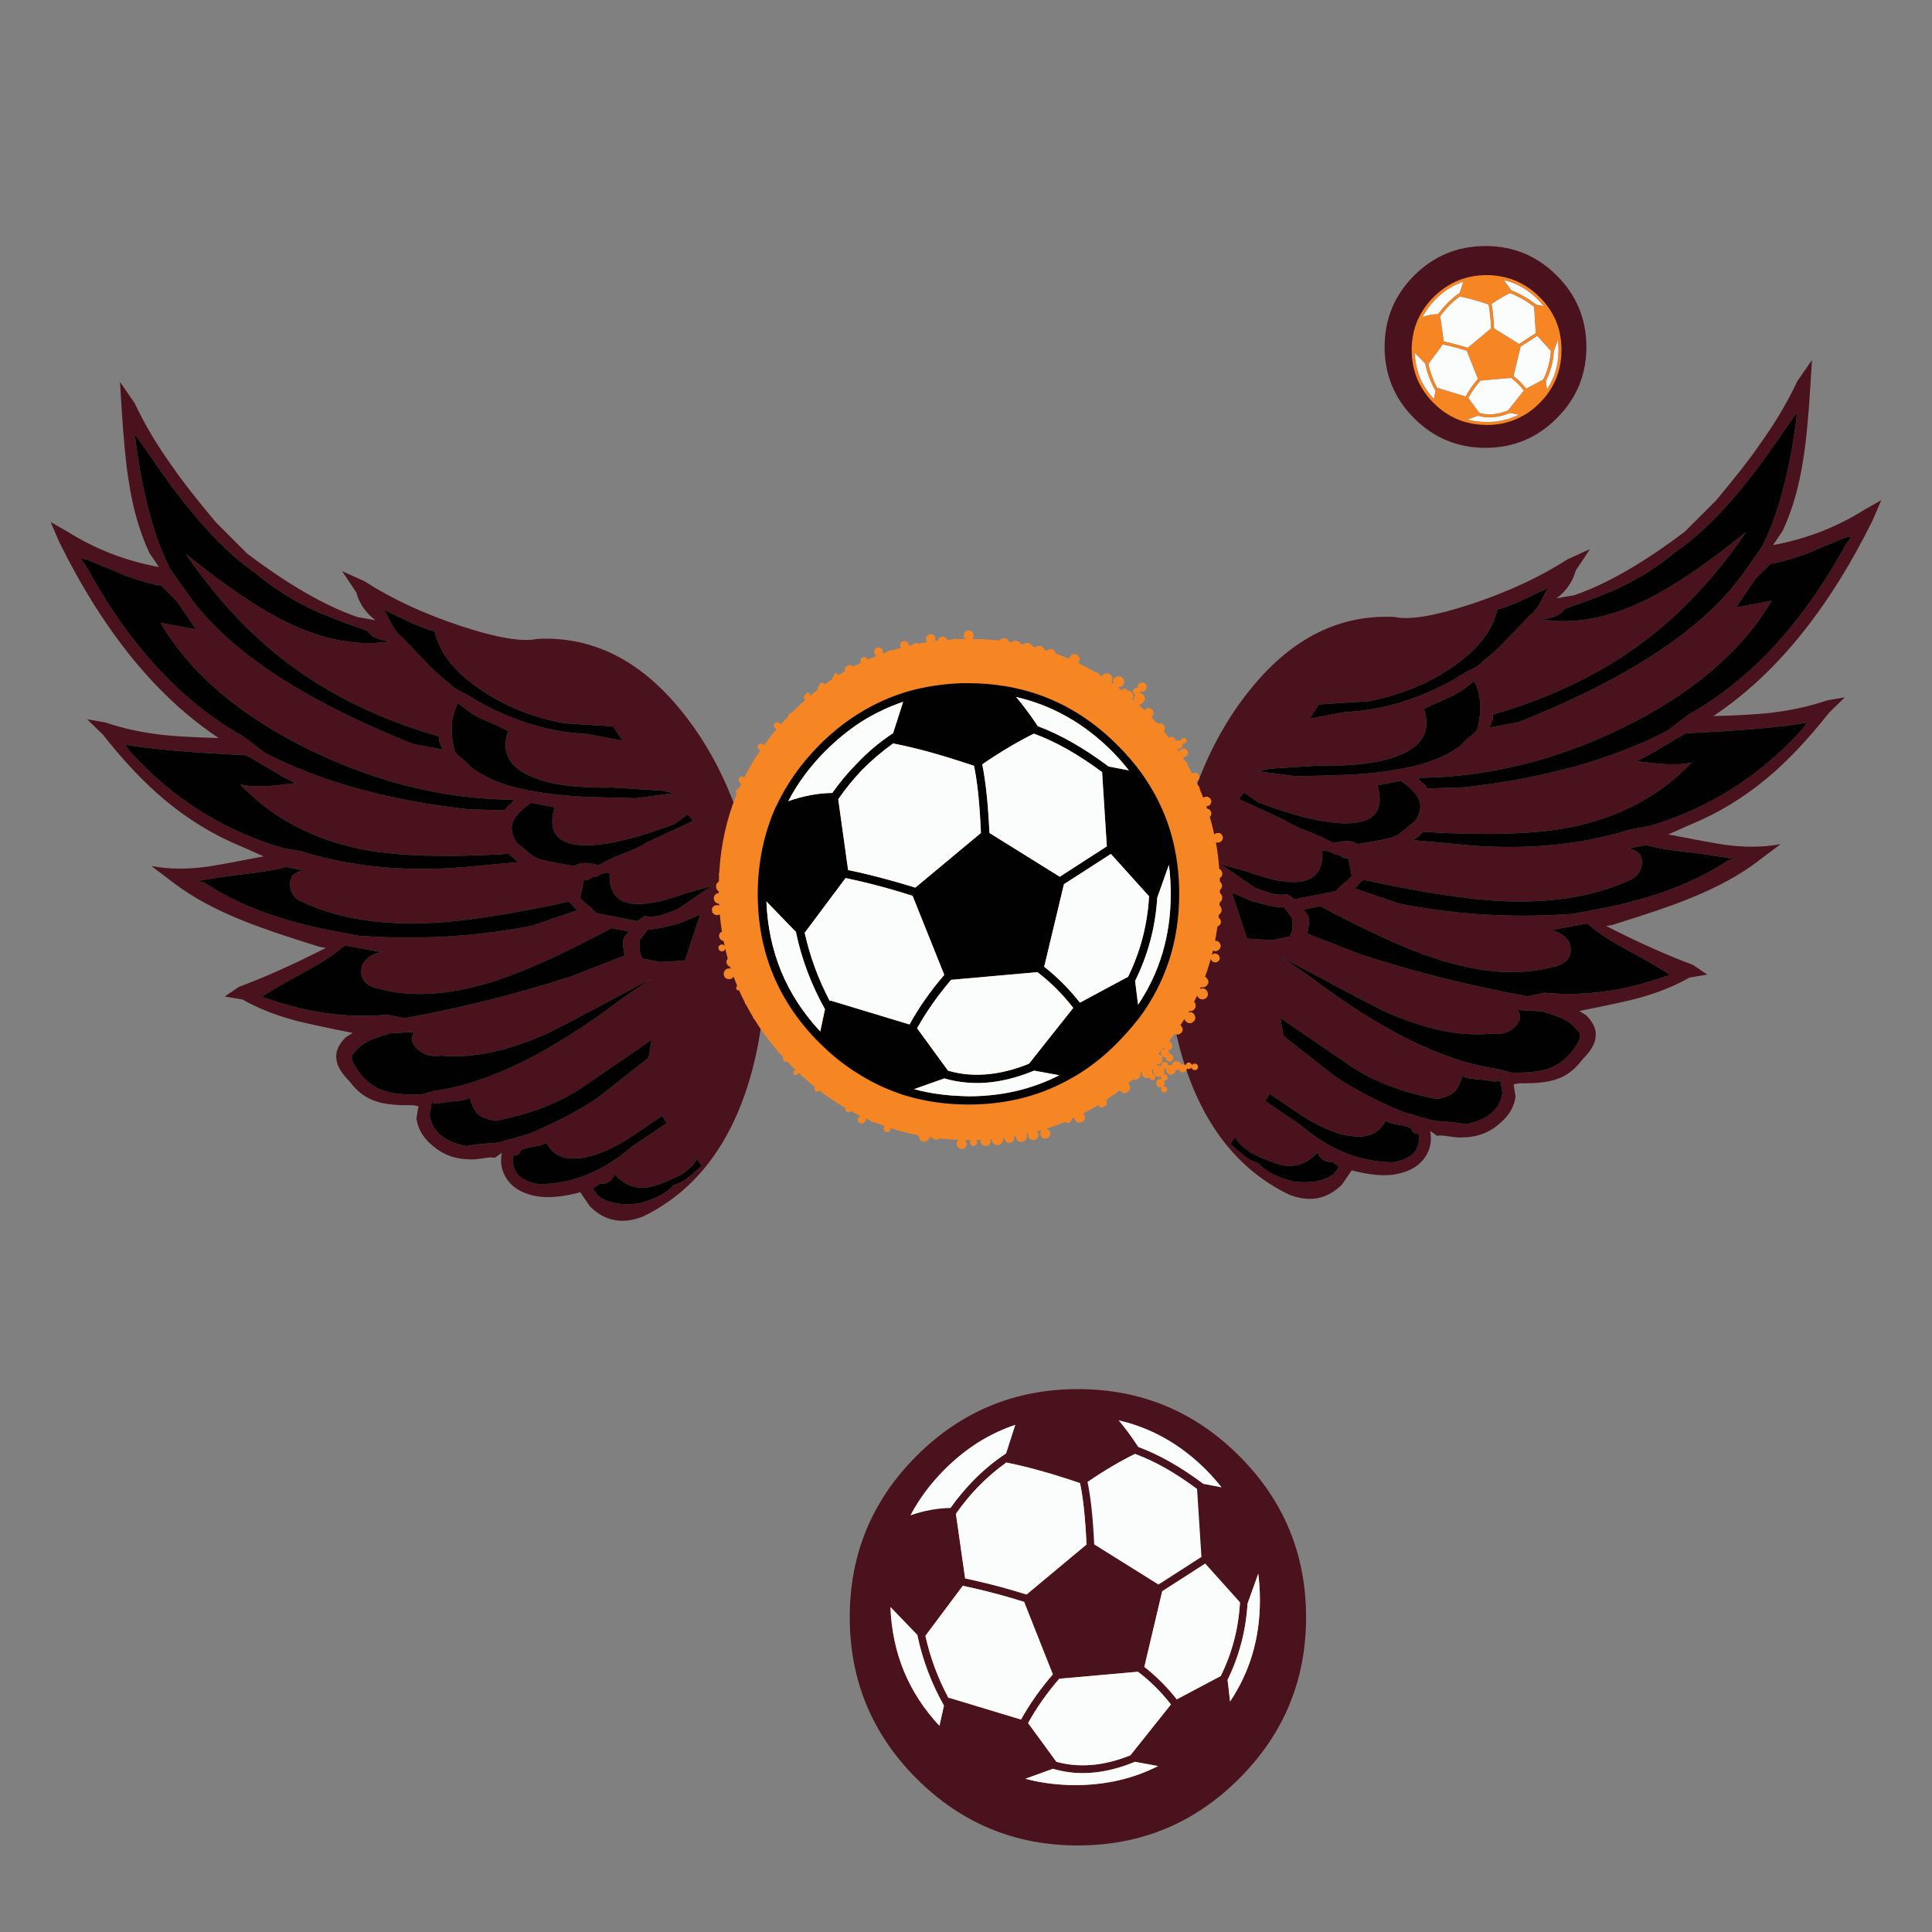 <?xml version="1.0" encoding="utf-8"?>
<!-- Generator: Adobe Illustrator 16.0.0, SVG Export Plug-In . SVG Version: 6.00 Build 0)  -->
<!DOCTYPE svg PUBLIC "-//W3C//DTD SVG 1.1//EN" "http://www.w3.org/Graphics/SVG/1.1/DTD/svg11.dtd">
<svg version="1.1" id="Layer_1" xmlns="http://www.w3.org/2000/svg" xmlns:xlink="http://www.w3.org/1999/xlink" x="0px" y="0px"
	 width="400px" height="400px" viewBox="0 0 400 400" enable-background="new 0 0 400 400" xml:space="preserve">
<rect x="0" y="0" width="400" height="400" fill="#808080" stroke="none"/>
<g>
	<path fill="#4A121D" d="M325.926,217.057c0.636-0.908,1.021-1.604,1.158-2.09c0.211-0.695,0-1.295-0.636-1.794
		c-0.757-0.969-1.802-1.771-3.134-2.407c-0.696-0.271-2.021-0.727-3.975-1.361l-5.132-0.295c0.834,1.181,0.621,2.361-0.635,3.541
		c-1.256,1.197-2.861,1.65-4.814,1.363c-6.418,0.635-13.78-0.9-22.092-4.609c-0.983-0.408-8.146-4.178-21.479-11.308l5.881,3.996
		c14.865,11.309,27.912,17.727,39.145,19.256l2.635,0.727c3.42,0.076,6.002-0.196,7.742-0.817
		C322.68,220.545,324.457,219.145,325.926,217.057z M344.681,202.184l1.137-0.317c-1.394-0.97-4.392-2.71-8.992-5.223
		c-3.709-2.028-6.435-3.845-8.174-5.449l-7.426,1.362c2.649,0.772,3.975,2.135,3.975,4.087c0,1.877-1.256,3.065-3.771,3.565
		c-6.979,1.877-15.182,1.249-24.613-1.885c-5.934-1.968-13.752-5.533-23.455-10.694l-3.654,0.727
		c0.695,0.499,1.111,1.097,1.249,1.793c0.137,0.696,0.03,1.741-0.317,3.134l10.989,4.291c11.171,3.633,22.69,6.531,34.558,8.697
		l3.68-0.728C327.961,206.314,336.234,205.195,344.681,202.184z M357.873,178.092l1.248-0.204c-1.952-0.409-5.161-0.893-9.627-1.453
		c-3.845-0.424-6.744-0.916-8.696-1.476l-3.655,0.727c1.816,0.287,2.756,1.165,2.815,2.634c0.075,1.393-0.485,2.543-1.681,3.451
		c-7.25,3.633-16.25,5.237-26.997,4.813c-7.343-0.349-16.946-1.816-28.813-4.404c-0.408,0.075-0.787,0.355-1.135,0.84
		c-0.288,0.499-0.645,0.779-1.068,0.84l9.537,3.247c11.655,2.301,23.629,2.997,35.92,2.089l4.929-0.931
		C341.668,186.235,350.743,182.846,357.873,178.092z M373.063,151.095l1.046-1.476c-4.966,0.908-13.313,1.643-25.046,2.202
		c-0.545,0.272-2.11,1.181-4.698,2.725c-1.894,1.181-3.746,2.195-5.563,3.043c2.588,0.348,4.51,0.553,5.767,0.613
		c2.166,0.136,4.05,0.03,5.653-0.318c-6.63,6.993-15.182,11.497-25.656,13.51c-7.19,1.332-17.174,1.612-29.949,0.841l-0.727,0.727
		c-0.561,0.56-1.082,0.878-1.566,0.953l9.104,0.84c13.199,1.394,25.279,0.379,36.238-3.042l3.656-0.636
		C353.672,167.458,364.253,160.798,373.063,151.095z M366.568,116.741l-3.156,3.133l-3.973,5.882l7.334-1.363
		c-6.146,10.46-16.408,19.217-30.789,26.271c-13.896,6.782-27.996,10.24-42.301,10.377c0.061,0.349,0.34,0.696,0.84,1.045
		c0.483,0.348,0.795,0.733,0.932,1.157l7.537-0.227c16.546-1.816,30.615-5.722,42.211-11.716l4.404-3.361
		c12.837-7.189,23.721-18.989,32.65-35.398l1.067-1.452l-1.271,0.204c-5.086,2.089-7.772,3.209-8.061,3.36
		C371.133,115.696,368.658,116.393,366.568,116.741z M347.088,114.13c-3.497,2.922-7.266,5.358-11.308,7.312
		c-2.8,1.332-6.743,2.868-11.83,4.608c-0.499,0.696-1.097,1.189-1.794,1.477c-0.561,0.272-1.535,0.515-2.93,0.727
		c6.631,1.045,13.686-0.242,21.162-3.86c5.723-2.725,12.77-7.478,21.14-14.259c-6.344,9.294-13.428,16.87-21.253,22.729
		c-8.72,6.569-19.118,11.595-31.197,15.076v0.841c-0.151,0.636-0.432,1.264-0.84,1.884l6.176-1.157
		c23.523-9.354,39.266-19.966,47.229-31.834l3.042-4.291c3.072-5.858,5.374-13.919,6.902-24.182l0.522-3.883l-3.043,4.291
		C361.18,101.339,353.854,109.514,347.088,114.13z M372.109,78.936l3.043-4.404l-0.318,5.132
		c-0.424,6.842-0.916,11.942-1.477,15.304c-0.832,5.646-2.263,10.633-4.291,14.962l-1.976,2.93
		c6.842-1.257,13.153-3.701,18.938-7.334l3.474-1.976l-1.794,4.178c-9.143,18.498-20.14,32.008-32.991,40.53
		c5.103-0.137,8.946-0.349,11.534-0.636c4.329-0.484,8.341-1.354,12.034-2.611l3.679-0.636l-3.247,3.156
		c-4.404,5.586-8.704,10.119-12.896,13.601c-4.875,4.057-10.104,7.235-15.69,9.536l-4.723,2.09c5.024,0.983,8.794,1.68,11.308,2.088
		c4.404,0.637,8.386,0.605,11.943-0.091l-4.405,3.338c-3.905,3.013-8.757,5.669-14.554,7.97c-3.209,1.332-8.517,3.149-15.918,5.45
		l-1.248,0.204c6.706,3.421,12.708,6.107,18.006,8.061l2.929,1.998l-3.654,0.613c-3.073,1.756-6.668,3.193-10.785,4.313
		c-2.377,0.621-6.396,1.491-12.058,2.61l1.476,0.932c1.528,1.545,2.158,3.081,1.885,4.609c-0.136,1.332-1.044,2.838-2.725,4.519
		c-1.469,2.014-3.246,3.368-5.336,4.063c-1.74,0.637-4.321,0.916-7.742,0.842l-1.158,0.227l0.408,2.498
		c-0.271,2.164-1.385,4.049-3.337,5.652c-2.165,1.893-4.753,2.839-7.767,2.839c-0.408,0.062-1.277-0.009-2.611-0.204
		c-1.256-0.212-2.096-0.25-2.521-0.113l-1.453-1.045c0.409,2.028,0.062,3.846-1.044,5.449c-1.195,1.816-3.224,2.997-6.085,3.543
		c-2.438,0.423-5.473,0.15-9.104-0.818l-1.998,2.93c-3.072,3.072-6.736,3.77-10.989,2.09c-10.536-5.102-17.862-14.456-21.979-28.064
		c-3.709-12.352-4.201-25.893-1.477-40.62c2.725-14.744,7.963-26.824,15.713-36.239c8.447-10.339,18.324-15.228,29.631-14.668
		c3.073,0.696,8.417-0.212,16.031-2.725c7.537-2.513,14.131-5.586,19.776-9.219l4.608-2.089l-2.929,4.405
		c-0.621,2.301-1.945,4.224-3.975,5.768l3.655-0.636c6.705-2.302,14.351-6.698,22.934-13.192l6.402-6.403
		c4.041-4.813,7.039-8.65,8.991-11.512C367.462,87.662,370.081,83.265,372.109,78.936z M38.357,122.214
		c7.962,11.867,23.705,22.479,47.228,31.833l6.176,1.158c-0.409-0.621-0.689-1.249-0.84-1.885v-0.841
		c-12.08-3.481-22.479-8.507-31.198-15.076c-7.826-5.858-14.91-13.435-21.253-22.729c8.371,6.781,15.417,11.535,21.14,14.26
		c7.478,3.617,14.531,4.904,21.162,3.859c-1.393-0.212-2.369-0.454-2.929-0.727c-0.696-0.287-1.294-0.779-1.794-1.476
		c-5.086-1.741-9.029-3.277-11.83-4.609c-4.042-1.952-7.811-4.39-11.307-7.312c-6.767-4.616-14.093-12.791-21.979-24.522
		l-3.042-4.291l0.522,3.883c1.529,10.263,3.83,18.323,6.903,24.182L38.357,122.214z M51.141,114.584
		c8.583,6.494,16.227,10.892,22.933,13.192l3.656,0.636c-2.029-1.544-3.353-3.467-3.974-5.768l-2.929-4.404l4.609,2.089
		c5.646,3.633,12.239,6.705,19.777,9.218c7.614,2.513,12.957,3.421,16.03,2.725c11.308-0.56,21.185,4.329,29.631,14.668
		c7.75,9.415,12.988,21.495,15.712,36.239c2.725,14.728,2.233,28.269-1.476,40.62c-4.118,13.608-11.444,22.963-21.979,28.064
		c-4.254,1.68-7.917,0.982-10.99-2.09l-1.998-2.93c-3.633,0.971-6.668,1.241-9.105,0.818c-2.861-0.545-4.889-1.727-6.085-3.543
		c-1.105-1.604-1.453-3.422-1.044-5.449l-1.453,1.045c-0.424-0.137-1.264-0.099-2.521,0.113c-1.332,0.195-2.203,0.265-2.611,0.204
		c-3.013,0-5.601-0.946-7.766-2.839c-1.953-1.604-3.065-3.488-3.338-5.652l0.409-2.498l-1.158-0.227
		c-3.421,0.074-6.002-0.205-7.742-0.842c-2.089-0.695-3.868-2.051-5.336-4.063c-1.681-1.681-2.589-3.187-2.725-4.519
		c-0.273-1.529,0.355-3.064,1.884-4.609l1.476-0.932c-5.661-1.119-9.681-1.99-12.057-2.609c-4.118-1.121-7.712-2.559-10.786-4.314
		l-3.656-0.613l2.929-1.998c5.298-1.951,11.3-4.64,18.006-8.061l-1.249-0.204c-7.402-2.301-12.708-4.117-15.917-5.45
		c-5.798-2.3-10.649-4.957-14.555-7.969l-4.405-3.339c3.558,0.696,7.539,0.728,11.943,0.092c2.513-0.409,6.282-1.105,11.307-2.089
		l-4.723-2.09c-5.585-2.301-10.815-5.479-15.689-9.536c-4.193-3.481-8.492-8.015-12.897-13.601l-3.247-3.156l3.678,0.636
		c3.694,1.257,7.705,2.127,12.034,2.611c2.589,0.288,6.433,0.5,11.535,0.636c-12.852-8.522-23.849-22.032-32.992-40.529
		l-1.793-4.179l3.474,1.976c5.782,3.633,12.094,6.078,18.937,7.334l-1.976-2.929c-2.028-4.329-3.459-9.317-4.292-14.963
		c-0.56-3.36-1.052-8.462-1.476-15.304l-0.318-5.132l3.042,4.404c2.028,4.329,4.647,8.728,7.856,13.192
		c1.953,2.861,4.95,6.698,8.992,11.512L51.141,114.584z M322.315,57.048c4.087,4.087,6.13,9.014,6.13,14.781
		s-2.043,10.687-6.13,14.759c-4.072,4.087-8.991,6.131-14.76,6.131c-5.768,0-10.694-2.044-14.78-6.131
		c-4.072-4.072-6.107-8.991-6.107-14.759s2.035-10.694,6.107-14.781c4.086-4.072,9.014-6.108,14.78-6.108
		C313.323,50.94,318.243,52.976,322.315,57.048z M17.74,117.081c8.931,16.409,19.814,28.209,32.651,35.398l4.405,3.361
		c11.595,5.994,25.665,9.899,42.21,11.716l7.539,0.228c0.136-0.425,0.446-0.811,0.931-1.158c0.5-0.349,0.78-0.696,0.84-1.045
		c-14.305-0.137-28.405-3.595-42.301-10.376c-14.38-7.055-24.644-15.812-30.789-26.271l7.334,1.362l-3.974-5.881l-3.156-3.134
		c-2.089-0.349-4.564-1.045-7.425-2.089c-0.288-0.151-2.975-1.271-8.061-3.36l-1.271-0.204L17.74,117.081z M26.936,155.636
		c8.81,9.703,19.391,16.363,31.743,19.981l3.656,0.636c10.959,3.421,23.039,4.436,36.238,3.042l9.105-0.84
		c-0.485-0.075-1.007-0.394-1.567-0.953l-0.726-0.727c-12.776,0.771-22.759,0.491-29.949-0.84
		c-10.475-2.014-19.027-6.518-25.657-13.511c1.604,0.349,3.489,0.454,5.653,0.318c1.257-0.061,3.179-0.266,5.768-0.613
		c-1.816-0.848-3.671-1.861-5.563-3.043c-2.589-1.543-4.155-2.451-4.7-2.725c-11.731-0.56-20.08-1.294-25.044-2.202L26.936,155.636z
		 M267.504,190.035l-1.68-2.202c-0.908,0.151-3.111-0.265-6.607-1.249l-4.178-1.771l3.133,9.514l5.131,0.317l3.68-0.727
		C267.604,192.934,267.775,191.64,267.504,190.035z M276.404,176.957c-0.983-0.696-1.861-0.946-2.635-0.75
		c0.363,6.782-4.865,8.182-15.688,4.201l-5.336-1.476l7.22,4.927c1.605,0.56,2.756,0.946,3.452,1.158
		c1.12,0.272,2.164,0.303,3.133,0.091l1.476,1.067l8.584-1.681c0.349-0.484,0.871-1.007,1.566-1.566
		c0.771-0.561,1.332-1.09,1.68-1.59l-0.727-3.655c-0.424,0.075-0.878-0.03-1.361-0.318
		C277.268,177.018,276.813,176.881,276.404,176.957z M293.889,165.854c-0.425-1.332-1.719-2.732-3.883-4.2l-4.814,0.953
		c1.545,5.374-0.795,7.993-7.016,7.856c-4.541-0.137-10.475-1.604-17.802-4.404l-2.815-1.999l-1.045,1.362l9.719,4.519
		c0.984,0.696,2.597,1.461,4.836,2.294c2.302,0.908,3.937,1.68,4.904,2.315c1.408-0.287,2.385-0.431,2.93-0.431
		c0.771,0,1.507,0.212,2.203,0.635c3.42-0.56,5.449-0.945,6.084-1.157c1.045-0.137,2.021-0.553,2.931-1.249
		c1.118-0.984,2.059-1.756,2.815-2.316C293.994,168.503,294.313,167.11,293.889,165.854z M302.992,142.717
		c-0.832,0.62-2.051,1.279-3.654,1.976c-2.104,0.908-3.611,1.611-4.52,2.111c1.469,4.39-0.204,7.561-5.019,9.514
		c-3.77,1.604-9.385,2.339-16.848,2.202l-10.06,0.636l-2.406,0.521l7.855,1.045c5.858-0.137,9.521-0.242,10.99-0.318
		c3.844-0.212,6.85-0.522,9.014-0.931l2.498-0.432c4.813-0.908,8.727-2.513,11.738-4.813c0.348-0.484,0.871-1.007,1.566-1.566
		c0.771-0.561,1.332-1.083,1.681-1.567c1.044-3.98,0.833-7.334-0.636-10.059L302.992,142.717z M312.211,132.136
		c2.725-2.861,4.193-4.396,4.405-4.609c0.908-0.696,1.71-1.711,2.407-3.042c0.694-1.394,1.219-2.332,1.565-2.816
		c-1.604,0.758-3.663,1.733-6.176,2.93c-1.894,0.832-3.361,1.354-4.405,1.566c-0.968,4.466-4.178,8.515-9.627,12.147
		c-5.025,3.421-10.785,5.722-17.279,6.902l-10.059,0.636l-1.884,2.93l7.333-1.362c7.675-0.349,15.281-2.649,22.818-6.902
		c0.637-0.485,1.719-1.113,3.248-1.885c1.195-0.561,1.997-1.121,2.406-1.681C308.723,135.617,310.471,134.013,312.211,132.136z
		 M223.159,287.602c13.048,0,24.182,4.609,33.399,13.828c9.233,9.219,13.852,20.354,13.852,33.4s-4.617,24.182-13.852,33.4
		c-9.219,9.232-20.353,13.851-33.399,13.851c-13.033,0-24.167-4.617-33.4-13.851c-9.219-9.22-13.828-20.354-13.828-33.4
		s4.609-24.182,13.828-33.4C198.993,292.211,210.126,287.602,223.159,287.602z M254.721,236.854c0.983,0.908,1.786,1.604,2.406,2.09
		c1.196,0.983,2.348,1.611,3.451,1.885c1.195,1.529,3.535,2.785,7.016,3.77c3.709,0.484,6.578-0.037,8.606-1.566l1.044-1.477
		l-1.477-1.043c-0.619,0.135-1.248,0-1.884-0.41c-0.621-0.424-0.97-0.945-1.045-1.565c-1.894,2.089-4.058,3.026-6.494,2.815
		c-1.604-0.138-4.079-1.045-7.425-2.726c-1.968-1.394-3.021-2.476-3.156-3.247L254.721,236.854z M293.684,234.652
		c-0.848,0.136-1.34-0.213-1.477-1.045c-0.484-0.287-1.393-0.537-2.725-0.75c-1.256-0.195-2.127-0.469-2.611-0.816
		c-1.331,2.648-3.775,3.693-7.333,3.134c-3.134-0.424-6.729-1.998-10.785-4.723l-5.858-3.974l-0.953,1.476l7.242,4.903
		c5.994,5.178,12.414,7.767,19.256,7.767C292.495,239.928,294.244,237.938,293.684,234.652z M310.645,223.754l-1.247,0.204
		c-0.713-0.197-1.97-0.371-3.771-0.522c-1.332-0.061-2.277-0.303-2.838-0.727c-0.425,1.469-0.947,2.551-1.566,3.247
		c-0.772,0.771-2.029,1.294-3.77,1.565c-7.189-1.393-13.125-3.654-17.803-6.789l-14.555-9.967l0.613,3.678l10.49,8.266
		c3.904,2.648,8.611,5.132,14.123,7.447l5.336,1.566c0.847,0.272,2.142,0.446,3.882,0.521c1.683,0.137,2.976,0.311,3.883,0.521
		c4.603-0.908,7.146-3.072,7.629-6.494L310.645,223.754z M120.666,164.945c1.468,0.076,5.131,0.182,10.99,0.318l7.856-1.045
		l-2.407-0.522l-10.059-0.636c-7.462,0.137-13.078-0.598-16.847-2.202c-4.813-1.952-6.486-5.124-5.018-9.514
		c-0.908-0.499-2.415-1.203-4.519-2.111c-1.604-0.696-2.823-1.354-3.656-1.976l-2.203-1.681c-1.468,2.725-1.68,6.078-0.635,10.059
		c0.348,0.484,0.908,1.007,1.68,1.567c0.696,0.56,1.218,1.082,1.566,1.566c3.013,2.301,6.925,3.905,11.739,4.813l2.498,0.432
		C113.816,164.423,116.82,164.733,120.666,164.945z M109.994,166.194c-2.165,1.469-3.458,2.868-3.883,4.2
		c-0.424,1.257-0.106,2.649,0.954,4.179c0.757,0.56,1.695,1.331,2.815,2.315c0.909,0.696,1.885,1.112,2.929,1.249
		c0.636,0.212,2.665,0.598,6.085,1.157c0.696-0.423,1.43-0.635,2.202-0.635c0.545,0,1.521,0.144,2.929,0.432
		c0.969-0.637,2.604-1.408,4.904-2.316c2.241-0.833,3.853-1.598,4.837-2.294l9.718-4.518l-1.044-1.363l-2.816,1.999
		c-7.326,2.8-13.26,4.269-17.801,4.404c-6.221,0.137-8.56-2.482-7.016-7.856L109.994,166.194z M126.955,150.392l-10.059-0.637
		c-6.494-1.18-12.254-3.481-17.279-6.902c-5.449-3.633-8.659-7.682-9.627-12.147c-1.044-0.212-2.513-0.734-4.405-1.566
		c-2.513-1.196-4.571-2.172-6.176-2.929c0.348,0.483,0.871,1.422,1.567,2.815c0.696,1.331,1.499,2.346,2.407,3.042
		c0.212,0.212,1.68,1.749,4.405,4.609c1.741,1.877,3.489,3.481,5.245,4.813c0.408,0.561,1.211,1.12,2.407,1.681
		c1.529,0.771,2.611,1.399,3.247,1.885c7.538,4.253,15.145,6.554,22.819,6.902l7.333,1.362L126.955,150.392z M126.229,180.749
		c-0.772-0.197-1.65,0.053-2.634,0.749c-0.409-0.076-0.863,0.061-1.363,0.408c-0.484,0.288-0.938,0.395-1.362,0.318l-0.726,3.655
		c0.348,0.5,0.908,1.03,1.68,1.59c0.696,0.56,1.219,1.082,1.567,1.566l8.583,1.681l1.476-1.067c0.969,0.212,2.013,0.182,3.133-0.091
		c0.696-0.212,1.847-0.599,3.452-1.158l7.22-4.927l-5.336,1.476C131.095,188.931,125.865,187.53,126.229,180.749z M117.532,186.721
		c-11.868,2.588-21.472,4.056-28.814,4.404c-10.748,0.424-19.746-1.181-26.997-4.813c-1.196-0.908-1.756-2.059-1.68-3.451
		c0.061-1.469,0.999-2.347,2.815-2.634l-3.655-0.727c-1.953,0.56-4.852,1.052-8.697,1.476c-4.465,0.561-7.674,1.045-9.627,1.453
		l1.249,0.205c7.13,4.753,16.205,8.143,27.224,10.172l4.927,0.931c12.292,0.908,24.265,0.212,35.921-2.089l9.536-3.247
		c-0.424-0.061-0.779-0.34-1.067-0.84C118.319,187.076,117.94,186.796,117.532,186.721z M134.811,202.637
		c-13.336,7.131-20.496,10.899-21.479,11.309c-8.311,3.709-15.675,5.244-22.093,4.609c-1.953,0.287-3.557-0.166-4.813-1.363
		c-1.257-1.181-1.468-2.36-0.636-3.541l-5.132,0.295c-1.953,0.636-3.277,1.09-3.973,1.361c-1.333,0.637-2.377,1.438-3.134,2.407
		c-0.636,0.499-0.847,1.099-0.636,1.794c0.136,0.484,0.522,1.182,1.158,2.09c1.468,2.088,3.247,3.488,5.336,4.199
		c1.741,0.621,4.322,0.895,7.743,0.816l2.634-0.727c11.231-1.529,24.28-7.947,39.145-19.255L134.811,202.637z M126.637,192.17
		c-9.703,5.161-17.521,8.727-23.455,10.694c-9.431,3.134-17.635,3.762-24.613,1.885c-2.513-0.5-3.769-1.688-3.769-3.565
		c0-1.952,1.325-3.313,3.973-4.086l-7.424-1.362c-1.741,1.604-4.466,3.421-8.174,5.449c-4.602,2.514-7.599,4.254-8.992,5.224
		l1.136,0.317c8.446,3.012,16.719,4.133,24.817,3.36l3.678,0.728c11.868-2.166,23.387-5.063,34.558-8.697l10.99-4.291
		c-0.348-1.393-0.454-2.437-0.318-3.133c0.136-0.696,0.553-1.295,1.249-1.794L126.637,192.17z M136.695,199.186l5.132-0.317
		l3.133-9.514l-4.178,1.771c-3.497,0.984-5.699,1.4-6.607,1.249l-1.68,2.202c-0.272,1.604-0.099,2.898,0.522,3.883L136.695,199.186z
		 M89.354,228.295l-0.409,2.52c0.484,3.422,3.028,5.586,7.629,6.494c0.908-0.211,2.202-0.386,3.882-0.521
		c1.741-0.076,3.035-0.25,3.883-0.522l5.336-1.566c5.51-2.315,10.217-4.799,14.123-7.447l10.49-8.266l0.613-3.678l-14.555,9.967
		c-4.677,3.135-10.611,5.396-17.801,6.789c-1.741-0.271-2.998-0.795-3.77-1.565c-0.621-0.696-1.143-1.778-1.566-3.247
		c-0.56,0.424-1.506,0.666-2.838,0.727c-1.802,0.151-3.058,0.326-3.77,0.522L89.354,228.295z M144.234,239.92
		c-0.136,0.771-1.189,1.854-3.156,3.247c-3.346,1.681-5.82,2.589-7.425,2.726c-2.438,0.211-4.602-0.728-6.494-2.815
		c-0.076,0.621-0.423,1.144-1.044,1.565c-0.635,0.409-1.264,0.545-1.884,0.409l-1.476,1.044l1.044,1.478
		c2.028,1.528,4.897,2.051,8.605,1.565c3.481-0.984,5.82-2.24,7.016-3.77c1.105-0.271,2.255-0.9,3.451-1.885
		c0.621-0.484,1.423-1.182,2.407-2.09L144.234,239.92z M131.246,234.993c-4.056,2.725-7.651,4.299-10.785,4.723
		c-3.557,0.56-6.002-0.483-7.333-3.134c-0.485,0.35-1.355,0.621-2.611,0.816c-1.332,0.213-2.241,0.463-2.725,0.75
		c-0.136,0.832-0.628,1.181-1.476,1.045c-0.56,3.285,1.188,5.274,5.245,5.972c6.842,0,13.26-2.589,19.254-7.767l7.243-4.903
		l-0.954-1.476L131.246,234.993z"/>
	<path fill="#F68623" d="M302.971,58.319c-1.076,0.363-2.104,0.854-3.088,1.476c-0.924,0.605-1.802,1.316-2.635,2.135
		c-1.135,1.15-2.051,2.384-2.747,3.7c1.12-0.378,2.202-0.575,3.247-0.59c0.545-0.757,1.135-1.461,1.771-2.111
		c0.815-0.878,1.717-1.643,2.7-2.294L302.971,58.319z M302.357,61.407c-0.047,0-0.076-0.016-0.092-0.045
		c-0.832,0.59-1.604,1.256-2.315,1.997c-0.636,0.651-1.226,1.362-1.771,2.135l0.747,5.223c0.289,0.06,0.576,0.121,0.863,0.182
		c1.317,0.303,2.68,0.673,4.088,1.112l4.836-4.019c-0.105-2.104-0.28-3.755-0.521-4.95c-0.333-0.105-0.651-0.212-0.953-0.317
		C305.468,62.148,303.84,61.71,302.357,61.407z M303.355,57.569c0.016-0.015,0.031-0.022,0.047-0.022
		c1.24-0.348,2.55-0.545,3.928-0.59c0.15,0,0.303,0,0.453,0c0.924,0,1.815,0.075,2.68,0.227h0.023
		c3.147,0.515,5.901,1.953,8.264,4.314c0.697,0.681,1.303,1.4,1.817,2.157h0.021c1.166,1.649,1.953,3.443,2.361,5.381v0.022
		c0.227,1.09,0.341,2.226,0.341,3.406c0,3.481-0.991,6.547-2.975,9.195v0.023c-0.471,0.605-0.991,1.195-1.567,1.771
		c-0.982,0.999-2.043,1.832-3.178,2.498h-0.045c-2.302,1.362-4.884,2.043-7.744,2.043c-0.15,0-0.304-0.007-0.453-0.022
		c-1.636-0.045-3.172-0.311-4.608-0.795h-0.023c-1.104-0.378-2.149-0.885-3.133-1.521c-0.969-0.605-1.877-1.34-2.726-2.203h-0.022
		c-3.027-3.042-4.541-6.705-4.541-10.989c0-0.075,0-0.144,0-0.204c0.031-2.24,0.47-4.299,1.315-6.177l0.023-0.022
		c0.741-1.649,1.809-3.171,3.2-4.563c0.863-0.863,1.779-1.597,2.748-2.203C300.744,58.523,302.009,57.948,303.355,57.569z
		 M292.911,73.032c0.137,3.709,1.454,6.896,3.95,9.56l0.363-1.635c-1.015-1.786-1.726-3.656-2.134-5.608v-0.022
		c0-0.016,0-0.031,0-0.046L292.911,73.032z M307.783,87.383c2.438,0,4.67-0.515,6.699-1.544l-1.862-0.341
		c-1.893,0.771-3.671,1.052-5.336,0.84c-0.424-0.061-0.849-0.151-1.271-0.272h-0.021l-2.203,0.795
		c1.121,0.303,2.309,0.469,3.564,0.5C307.488,87.375,307.633,87.383,307.783,87.383z M312.869,78.232l-6.357,0.567
		c-1.014,1.181-1.854,2.376-2.52,3.588l2.293,3.11c0.348,0.105,0.712,0.182,1.09,0.227c1.529,0.197,3.148-0.053,4.859-0.749
		l3.27-4.109C314.717,79.852,313.839,78.974,312.869,78.232z M322.68,72.465c0-0.727-0.047-1.438-0.137-2.134l-0.84,2.406
		c-0.137,2.18-0.682,4.23-1.635,6.153l0.203,1.748C321.877,78.247,322.68,75.522,322.68,72.465z M314.822,71.761l-1.453,6.086
		c0.954,0.741,1.832,1.619,2.635,2.633l3.521-1.907c0.907-1.847,1.43-3.807,1.565-5.881c0-0.015,0-0.03,0-0.045l-2.815-3.11
		L314.822,71.761z M308.805,62.929c0.242,1.211,0.417,2.898,0.523,5.063l5.177,3.224l3.474-2.247l-0.362-5.473
		c-1.756-1.302-3.421-2.24-4.995-2.815C311.379,61.286,310.107,62.035,308.805,62.929z M318.092,63.064l0.023,0.023l1.498,0.295
		c-0.395-0.5-0.824-0.984-1.294-1.453c-2.044-2.028-4.391-3.354-7.039-3.974c0.515,0.605,1.053,1.324,1.611,2.157
		C314.543,60.733,316.275,61.718,318.092,63.064z M303.674,72.602c-1.377-0.424-2.717-0.787-4.02-1.091
		c-0.303-0.06-0.612-0.128-0.93-0.204l-2.998,4.042c0.379,1.726,0.991,3.391,1.84,4.995c0.045,0,0.09,0,0.137,0l5.744,1.748
		c0.681-1.241,1.527-2.46,2.543-3.655L303.674,72.602z M252.428,172.438c0.271,0.076,0.499,0.28,0.682,0.613
		c0.061,0.257,0.082,0.454,0.066,0.59l-0.045,0.091c-0.045,0.106-0.091,0.204-0.137,0.295c-0.121,0.137-0.264,0.25-0.432,0.341
		c-0.277,0.118-0.551,0.121-0.816,0.012c0.32,1.795,0.548,3.63,0.682,5.506c0.066,0.027,0.135,0.065,0.204,0.114l0.272,0.295
		c0.104,0.242,0.158,0.431,0.158,0.567c0.016,0.105,0,0.22-0.045,0.341c-0.017,0.091-0.062,0.188-0.138,0.295l-0.295,0.295
		c-0.017,0.007-0.03,0.015-0.045,0.023c0.008,0.233,0.017,0.467,0.022,0.703c0.289,0.22,0.44,0.521,0.453,0.908
		c-0.045,0.374-0.188,0.646-0.432,0.817c0,0.221,0,0.439,0,0.659c0.227,0.167,0.385,0.425,0.477,0.771l-0.021,0.432l-0.091,0.295
		c-0.105,0.176-0.25,0.327-0.433,0.454c-0.01,0.204-0.021,0.408-0.033,0.613h0.012c0.257,0.212,0.4,0.484,0.432,0.817
		c0.016,0.242-0.015,0.439-0.091,0.591c-0.045,0.091-0.121,0.196-0.228,0.317c-0.053,0.066-0.141,0.127-0.262,0.182
		c-0.02,0.206-0.037,0.41-0.057,0.613c0.156,0.091,0.286,0.227,0.386,0.408c0.062,0.137,0.099,0.311,0.114,0.522
		c-0.016,0.045-0.031,0.113-0.046,0.204c-0.106,0.349-0.335,0.583-0.681,0.704c-0.136,1-0.297,1.987-0.488,2.963
		c0.084-0.015,0.141-0.019,0.17-0.011h0.021c0.075,0.015,0.145,0.03,0.205,0.045c0.105,0.046,0.165,0.068,0.182,0.068
		c0.197,0.121,0.363,0.303,0.5,0.545c0.121,0.257,0.113,0.545-0.022,0.862c-0.106,0.197-0.272,0.371-0.5,0.522l-0.499,0.137
		c-0.166-0.03-0.334-0.084-0.5-0.159c-0.076,0.316-0.154,0.63-0.238,0.942c0.019-0.026,0.037-0.053,0.058-0.08
		c0.212-0.181,0.446-0.271,0.704-0.271l0.045,0.045c0.076,0,0.158,0.022,0.251,0.068l0.135,0.045
		c0.272,0.228,0.424,0.492,0.455,0.795c-0.062,0.575-0.388,0.886-0.978,0.931c-0.504-0.096-0.797-0.356-0.875-0.783
		c-0.213,0.768-0.442,1.528-0.69,2.281c-0.004,0.114-0.035,0.229-0.093,0.342c-0.022,0.063-0.049,0.119-0.078,0.17
		c-0.108,0.313-0.219,0.621-0.329,0.931c0.067,0.041,0.121,0.067,0.157,0.08c0.365,0.317,0.546,0.681,0.546,1.09
		c-0.075,0.363-0.265,0.65-0.566,0.862c-0.303,0.15-0.553,0.212-0.75,0.182c-0.079-0.014-0.159-0.035-0.237-0.068
		c-0.056,0.131-0.111,0.26-0.17,0.388c0.225-0.09,0.43-0.128,0.612-0.113l0.067,0.022c0.121,0,0.257,0.045,0.408,0.136
		c0.332,0.272,0.515,0.612,0.545,1.021c-0.075,0.683-0.469,1.054-1.182,1.113c-0.287-0.016-0.56-0.137-0.816-0.363
		c-0.113-0.148-0.192-0.305-0.237-0.465c-0.205,0.436-0.417,0.866-0.638,1.293c0.259,0.297,0.359,0.648,0.308,1.057
		c-0.209,0.656-0.657,0.96-1.351,0.908c-0.047,0.08-0.092,0.16-0.137,0.238c0.142-0.039,0.295-0.051,0.465-0.033h0.093
		c0.136,0.029,0.264,0.09,0.385,0.182c0.138,0.15,0.228,0.25,0.272,0.295l0.045,0.046v0.067h0.022l0.046,0.182
		c0.121,0.258,0.121,0.529,0,0.816c-0.167,0.289-0.379,0.492-0.636,0.613c-0.258,0.105-0.546,0.1-0.862-0.021
		c-0.289-0.166-0.492-0.371-0.613-0.613c-0.018-0.05-0.031-0.1-0.047-0.146c-0.268,0.434-0.543,0.865-0.828,1.293
		c0.039,0.031,0.097,0.072,0.172,0.125c0.06,0.106,0.144,0.25,0.248,0.433c0.076,0.212,0.068,0.433-0.021,0.658
		c-0.047,0.075-0.129,0.204-0.251,0.386c-0.195,0.137-0.355,0.234-0.477,0.296c-0.363,0.05-0.655-0.004-0.875-0.159
		c-0.338,0.469-0.686,0.936-1.045,1.396l0.013,0.012c0,0.075,0,0.158,0,0.249c0.334,0.121,0.528,0.424,0.59,0.908
		c-0.104,0.562-0.416,0.848-0.931,0.862c0.074,0.076,0.137,0.175,0.183,0.295c0.06,0.168,0.082,0.326,0.067,0.478
		c0.074,0,0.15,0,0.228,0c0.242,0.091,0.425,0.242,0.546,0.454c0.045,0.137,0.067,0.303,0.067,0.5
		c-0.062,0.242-0.197,0.424-0.41,0.545c-0.181,0.061-0.362,0.083-0.544,0.068c-0.316-0.121-0.516-0.318-0.591-0.592v-0.067
		c-0.017,0.017-0.022,0.008-0.022-0.022l0.022-0.203c-0.166,0.015-0.341,0.008-0.521-0.022c-0.229-0.138-0.38-0.312-0.455-0.522
		c-0.076-0.258-0.054-0.5,0.067-0.727c0.091-0.182,0.233-0.318,0.433-0.409c0.104-0.015,0.211-0.022,0.317-0.022
		c-0.103-0.113-0.179-0.224-0.228-0.328c-0.391,0.475-0.791,0.943-1.205,1.406c0.017,0.006,0.031,0.01,0.048,0.013
		c0.618,0.137,0.915,0.545,0.885,1.227c-0.028,0.105-0.106,0.257-0.228,0.454c-0.166,0.151-0.287,0.25-0.362,0.295
		c-0.197,0.076-0.396,0.113-0.591,0.113c0.015,0.046,0.029,0.113,0.046,0.204c-0.017,0.046-0.023,0.084-0.023,0.114
		c0.138-0.062,0.287-0.092,0.454-0.092c0.15,0.03,0.303,0.075,0.454,0.137c-0.045-0.151-0.037-0.325,0.022-0.521
		c0.121-0.167,0.25-0.279,0.386-0.341c0.12-0.031,0.272-0.038,0.454-0.022c0.046-0.016,0.054-0.009,0.022,0.022
		c0.091,0,0.183,0.045,0.272,0.136l0.203,0.229c0.041,0.121,0.057,0.25,0.047,0.386c0.242-0.138,0.515-0.167,0.816-0.091h0.022
		c0.017-0.092,0.03-0.189,0.045-0.295c0.137-0.258,0.326-0.432,0.567-0.522c0.197-0.016,0.355-0.022,0.478-0.022
		c0.03-0.029,0.038-0.029,0.022,0l0.021,0.022c0.076,0,0.152,0.022,0.229,0.068l0.136,0.067c0.182,0.182,0.288,0.363,0.317,0.545
		c0.047-0.016,0.076-0.016,0.092,0l0.183-0.067c0.271,0,0.498,0.075,0.681,0.228c0.075-0.379,0.317-0.576,0.727-0.591l0.023,0.022
		c0.016,0,0.129,0.053,0.34,0.158c0.121,0.137,0.196,0.266,0.228,0.387c0.091-0.167,0.258-0.28,0.5-0.342
		c0.181,0.017,0.295,0.031,0.341,0.047l0.045,0.068c0.121,0.029,0.213,0.098,0.272,0.203c0.075,0.137,0.112,0.287,0.112,0.454
		c-0.029,0.166-0.099,0.304-0.203,0.408c-0.121,0.091-0.234,0.151-0.34,0.182c-0.213,0.017-0.426-0.038-0.638-0.159
		c-0.091-0.211-0.144-0.332-0.157-0.363l-0.023-0.021c0,0.016-0.008,0.03-0.021,0.047c-0.107,0.135-0.236,0.219-0.387,0.248
		c-0.197,0.047-0.348,0.031-0.455-0.045c-0.029,0-0.061-0.015-0.09-0.045c-0.03,0.454-0.271,0.727-0.727,0.816
		c-0.289,0.029-0.554-0.067-0.795-0.295c0-0.03-0.023-0.092-0.068-0.183c-0.03-0.061-0.045-0.112-0.045-0.159
		c-0.062,0.017-0.113,0.047-0.16,0.092c-0.195,0.061-0.37,0.061-0.521,0c0,0.076-0.008,0.15-0.022,0.228
		c-0.074,0.287-0.22,0.492-0.431,0.613c-0.121,0.091-0.272,0.144-0.455,0.159c-0.196,0.015-0.348,0-0.453-0.047
		c-0.334-0.228-0.522-0.445-0.567-0.658c-0.076-0.137-0.084-0.332-0.022-0.59c-0.016,0-0.029,0.008-0.045,0.022
		c-0.031,0-0.054,0.007-0.068,0.022h-0.045c-0.137,0.029-0.25,0.021-0.342-0.022c0.092,0.196,0.137,0.408,0.137,0.636
		c-0.016,0.228-0.067,0.408-0.158,0.545c0.076,0,0.166,0,0.271,0v0.045c0.105-0.016,0.188,0.008,0.25,0.068
		c0.045,0.045,0.099,0.105,0.16,0.182l0.135,0.228c-0.014,0.545-0.271,0.812-0.771,0.795l-0.021,0.046
		c0.166,0.227,0.203,0.491,0.113,0.794c-0.076,0.167-0.152,0.296-0.229,0.386l0.205-0.021h0.021c0.35,0.031,0.538,0.25,0.567,0.659
		c-0.062,0.394-0.279,0.598-0.658,0.612c-0.241-0.031-0.438-0.166-0.59-0.408c-0.03-0.168-0.008-0.35,0.067-0.545
		c0.016-0.062,0.054-0.113,0.113-0.159l-0.091,0.046c-0.151,0.015-0.333,0-0.546-0.046c-0.287-0.151-0.461-0.333-0.521-0.546v-0.021
		c-0.09-0.395,0.008-0.72,0.295-0.977c0.105-0.092,0.25-0.145,0.433-0.159c0.137,0.016,0.258,0.03,0.362,0.046
		c-0.074-0.137-0.104-0.303-0.09-0.5c0-0.016,0.006-0.038,0.021-0.066c-0.045,0.014-0.105,0.045-0.182,0.09l-0.363,0.022
		c-0.271-0.017-0.516-0.099-0.727-0.25c-0.183-0.212-0.295-0.401-0.34-0.567v-0.021h-0.023c-0.029-0.212-0.038-0.432-0.022-0.659
		c0.03-0.015,0.054-0.045,0.067-0.091c-0.09,0.029-0.166,0.046-0.227,0.046c-0.091-0.017-0.183-0.038-0.272-0.067
		c0.046,0.061,0.091,0.121,0.136,0.182c0.137,0.303,0.167,0.591,0.092,0.863v0.021c0.045,0,0.084,0,0.113,0
		c0.03-0.016,0.045-0.008,0.045,0.021c0.061-0.016,0.174,0.047,0.342,0.183c0.09,0.196,0.127,0.362,0.112,0.499
		c-0.06,0.288-0.241,0.447-0.544,0.479l-0.205-0.023c-0.242-0.061-0.387-0.219-0.432-0.477c-0.271,0.105-0.537,0.137-0.795,0.09
		l-0.183-0.067h-0.045l-0.022-0.022l-0.045-0.021c-0.076-0.045-0.174-0.137-0.295-0.271c-0.092-0.105-0.166-0.221-0.228-0.342
		v-0.066c-0.054-0.237-0.056-0.445-0.013-0.625c-0.086,0.082-0.174,0.166-0.262,0.25c0.119,0.688-0.139,1.186-0.771,1.486
		c-0.285,0.057-0.552,0.038-0.795-0.057c-0.329,0.288-0.662,0.572-0.998,0.852c0.241,0.207,0.379,0.449,0.407,0.727
		c0.029,0.695-0.303,1.121-0.998,1.271c-0.395,0.031-0.742-0.112-1.045-0.431c-0.036-0.063-0.07-0.118-0.104-0.17
		c-0.145,0.111-0.289,0.221-0.432,0.328c-0.211,0.316-0.475,0.515-0.795,0.591c-0.52,0.375-1.041,0.737-1.566,1.09
		c0.1,0.172,0.148,0.384,0.148,0.636c-0.045,0.395-0.272,0.674-0.682,0.842c-0.016,0-0.046,0.006-0.092,0.021
		c-0.029,0.03-0.061,0.045-0.091,0.045c-0.196,0.016-0.379-0.008-0.545-0.066c-0.199-0.086-0.353-0.215-0.453-0.388
		c-1,0.611-2.015,1.183-3.043,1.716c0.16,0.161,0.274,0.385,0.34,0.668c0.017,0.683-0.295,1.092-0.93,1.228
		c-0.304,0.046-0.605-0.054-0.909-0.295c-0.075-0.091-0.137-0.167-0.182-0.228c-0.062-0.092-0.106-0.205-0.137-0.341
		c-0.006-0.039-0.01-0.085-0.012-0.137c-0.189,0.09-0.38,0.177-0.568,0.261c-0.045,0.417-0.275,0.686-0.69,0.807
		c-0.228,0-0.438-0.061-0.638-0.182c-0.01-0.014-0.021-0.025-0.033-0.033c-0.479,0.194-0.965,0.385-1.452,0.566
		c-0.097,0.049-0.195,0.087-0.295,0.113c-0.707,0.259-1.418,0.5-2.136,0.728c0.383,0.093,0.651,0.338,0.808,0.737
		c0.015,0.182,0.021,0.318,0.021,0.408l-0.067,0.228c-0.06,0.167-0.144,0.304-0.249,0.409l-0.047,0.021
		c-0.016,0.03-0.067,0.068-0.157,0.113c-0.104,0.061-0.197,0.1-0.272,0.113c-0.105,0.016-0.188,0.031-0.25,0.046
		c-0.258-0.03-0.507-0.138-0.748-0.317c-0.121-0.15-0.197-0.281-0.229-0.387l-0.021-0.045v-0.023l-0.045-0.316
		c0.034-0.293,0.137-0.527,0.307-0.704c-0.338,0.101-0.676,0.194-1.012,0.284c0.028,0.027,0.059,0.053,0.092,0.078
		c0.104,0.168,0.174,0.312,0.203,0.433c0.045,0.183,0.016,0.416-0.09,0.704l-0.25,0.363c-0.258,0.136-0.416,0.203-0.478,0.203
		c-0.379,0.092-0.728-0.021-1.045-0.34c-0.029-0.045-0.068-0.105-0.113-0.183c-0.045-0.062-0.067-0.121-0.067-0.183v-0.045h-0.045
		c-0.014-0.166,0.002-0.362,0.045-0.59c-0.15,0.033-0.304,0.067-0.453,0.103c0.016,0.024,0.029,0.052,0.045,0.079l0.09,0.477
		c-0.061,0.484-0.303,0.825-0.727,1.021c-0.136,0.046-0.341,0.068-0.613,0.068c-0.438-0.105-0.732-0.363-0.885-0.771v-0.068
		l-0.045-0.363v-0.021c-0.136,0.021-0.271,0.045-0.408,0.066c0.021,0.063,0.037,0.125,0.045,0.184
		c0.029,0.045,0.021,0.204-0.023,0.477c-0.09,0.213-0.234,0.395-0.432,0.545c-0.166,0.076-0.317,0.129-0.453,0.159
		c-0.182-0.03-0.318-0.054-0.409-0.067c-0.212-0.076-0.394-0.213-0.544-0.409c-0.016-0.091-0.055-0.196-0.114-0.317
		c-0.028-0.095-0.044-0.186-0.046-0.271c-0.097,0.011-0.195,0.021-0.295,0.033c0.016,0.049,0.031,0.099,0.045,0.147
		c0.016,0.696-0.324,1.144-1.021,1.34c-0.469,0.015-0.854-0.159-1.157-0.522c-0.029-0.075-0.062-0.135-0.091-0.182
		c-0.045-0.091-0.067-0.174-0.067-0.25v-0.021c-0.017-0.086-0.021-0.178-0.012-0.272c-0.105,0.009-0.212,0.017-0.318,0.022
		c0.013,0.029,0.022,0.061,0.035,0.091c0.091,0.636-0.166,1.06-0.772,1.271c-0.332,0.047-0.65-0.029-0.953-0.227
		c-0.166-0.229-0.266-0.395-0.295-0.5l0.022-0.021h-0.046c-0.028-0.113-0.028-0.281,0-0.5c-0.301,0.012-0.6,0.022-0.896,0.033
		c0.088,0.104,0.151,0.244,0.192,0.422c0,0.407-0.211,0.68-0.636,0.816c-0.12-0.016-0.221-0.016-0.295,0
		c-0.168-0.076-0.28-0.145-0.342-0.205c-0.104-0.105-0.166-0.242-0.181-0.408c-0.03,0.016-0.046,0.016-0.046,0
		c-0.016-0.061-0.007-0.158,0.023-0.295c0.043-0.127,0.101-0.232,0.17-0.318c-0.109,0-0.219,0-0.329,0
		c-0.307,0-0.614-0.004-0.919-0.012c0.087,0.075,0.166,0.163,0.238,0.262c0.151,0.272,0.189,0.553,0.114,0.84
		c-0.106,0.242-0.272,0.455-0.5,0.637c-0.258,0.121-0.53,0.145-0.817,0.068c-0.349-0.151-0.576-0.371-0.681-0.659l0.022-0.046
		c-0.03,0.031-0.045,0.022-0.045-0.021c-0.061-0.182-0.068-0.379-0.022-0.591c0.09-0.205,0.218-0.38,0.386-0.521
		c-1.342-0.051-2.663-0.146-3.962-0.285c-0.164,0.154-0.379,0.24-0.647,0.262c-0.197,0.016-0.416-0.053-0.658-0.204
		c-0.075-0.088-0.136-0.168-0.182-0.237c-0.188-0.027-0.373-0.054-0.557-0.08c-0.082,0.482-0.403,0.793-0.965,0.932
		c-0.378,0.029-0.711-0.092-0.999-0.363c-0.045-0.121-0.09-0.212-0.136-0.271c-0.045-0.076-0.068-0.159-0.068-0.25l-0.045-0.022
		c-0.019-0.104-0.012-0.237,0.022-0.397c-2.021-0.391-3.992-0.896-5.915-1.521c0.012,0.071,0.016,0.151,0.011,0.237
		c0,0.016,0,0.031,0,0.047c-0.03,0.045-0.038,0.074-0.023,0.09c-0.06,0.137-0.166,0.273-0.318,0.409
		c-0.196,0.091-0.401,0.106-0.613,0.045c-0.151-0.091-0.235-0.136-0.25-0.136c-0.076-0.076-0.128-0.174-0.159-0.295
		c-0.015,0.015-0.022,0.015-0.022,0c-0.045-0.183-0.053-0.342-0.022-0.479c0.049-0.109,0.125-0.217,0.227-0.316
		c-0.723-0.256-1.438-0.527-2.146-0.817c-0.314,0.057-0.59-0.041-0.829-0.295c-0.006-0.021-0.014-0.038-0.022-0.058
		c-0.341-0.146-0.681-0.298-1.022-0.453c0.025,0.06,0.041,0.115,0.045,0.17c0.03,0.105,0.022,0.22-0.022,0.341
		c-0.031,0.061-0.068,0.136-0.114,0.227c-0.182,0.183-0.363,0.288-0.545,0.318c-0.167,0.03-0.378-0.015-0.636-0.138
		c-0.151-0.182-0.242-0.332-0.272-0.453v-0.022c-0.045-0.182-0.007-0.401,0.113-0.657c0.146-0.125,0.283-0.218,0.409-0.272
		c-0.685-0.33-1.362-0.679-2.033-1.046c-0.026,0.044-0.053,0.082-0.079,0.115c-0.136,0.135-0.333,0.181-0.59,0.135l-0.227-0.158
		c-0.076-0.075-0.128-0.159-0.159-0.25c-0.03-0.045-0.038-0.174-0.022-0.387c0.007-0.017,0.015-0.03,0.022-0.045
		c-1.856-1.078-3.657-2.285-5.404-3.621c-0.008,0.012-0.016,0.021-0.022,0.033c-0.106,0.062-0.205,0.121-0.295,0.183
		c-0.151,0.016-0.28,0.016-0.386,0v-0.022c-0.091-0.029-0.167-0.082-0.227-0.158c-0.046-0.076-0.076-0.137-0.091-0.183
		c-0.031-0.196,0.007-0.371,0.113-0.522c0.006-0.006,0.014-0.015,0.022-0.021c-1.201-0.955-2.374-1.975-3.519-3.054
		c0.002,0.038,0.002,0.079,0,0.125c-0.121,0.317-0.326,0.446-0.613,0.386c-0.045,0-0.076-0.016-0.091-0.045
		c-0.045,0.016-0.136-0.046-0.272-0.184c0.015-0.045,0.008-0.104-0.023-0.181c-0.015-0.062-0.015-0.122,0-0.183
		c0.082-0.285,0.256-0.41,0.522-0.374c-0.26-0.252-0.517-0.507-0.772-0.761c-0.345-0.346-0.682-0.692-1.01-1.045
		c-0.153,0.051-0.324,0.051-0.511,0v-0.022h-0.046c-0.322-0.205-0.417-0.496-0.284-0.874c-0.626-0.686-1.228-1.378-1.805-2.077
		c-0.046-0.032-0.083-0.071-0.114-0.114c-0.016-0.021-0.031-0.047-0.046-0.078c-1.45-1.768-2.759-3.592-3.928-5.474
		c-0.084-0.073-0.168-0.167-0.25-0.282c-0.05-0.106-0.084-0.205-0.103-0.295c-0.519-0.857-1.007-1.726-1.464-2.602
		c-0.06-0.045-0.127-0.107-0.205-0.192c-0.022-0.081-0.034-0.168-0.034-0.262c-0.418-0.817-0.812-1.647-1.181-2.485
		c-0.07,0.02-0.149,0.026-0.239,0.022l-0.091-0.046c-0.045-0.016-0.114-0.075-0.204-0.182c-0.03-0.062-0.053-0.121-0.068-0.183
		c-0.015-0.091-0.015-0.159,0-0.204c0.044-0.146,0.116-0.253,0.216-0.316c-0.265-0.631-0.515-1.268-0.749-1.908
		c-0.119,0.183-0.289,0.334-0.511,0.453c-0.318,0.062-0.56,0.076-0.727,0.047l-0.022-0.022c-0.091-0.016-0.174-0.054-0.25-0.114
		c-0.045-0.045-0.121-0.091-0.227-0.136c-0.257-0.317-0.355-0.666-0.295-1.045c0.197-0.666,0.636-0.961,1.317-0.885
		c0.047,0.015,0.092,0.028,0.136,0.045c-0.042-0.13-0.084-0.258-0.125-0.386c-0.027-0.008-0.054-0.016-0.08-0.022v-0.023
		l-0.068-0.022c-0.121-0.045-0.273-0.159-0.454-0.341c-0.121-0.257-0.182-0.484-0.182-0.681c0.039-0.242,0.133-0.443,0.284-0.602
		c-0.188-0.682-0.363-1.37-0.522-2.066c-0.024,0.086-0.059,0.173-0.103,0.261c-0.106,0.106-0.257,0.212-0.454,0.318
		c-0.076,0-0.212-0.022-0.408-0.068l-0.068-0.022c-0.091-0.061-0.167-0.129-0.227-0.205c0-0.015-0.045-0.105-0.136-0.272
		c-0.046-0.242-0.015-0.438,0.091-0.59c0.121-0.106,0.257-0.197,0.408-0.272c0.031,0.015,0.053,0.015,0.068,0
		c0.045,0,0.076-0.008,0.091-0.022c0.272-0.016,0.477,0.091,0.613,0.317c-0.075-0.335-0.147-0.672-0.216-1.01
		c-0.083-0.015-0.171-0.041-0.261-0.08l-0.045-0.022c-0.272-0.137-0.477-0.386-0.613-0.749c-0.061-0.288-0.008-0.561,0.159-0.818
		c0.126-0.126,0.262-0.228,0.409-0.306c-0.187-1.175-0.334-2.367-0.442-3.576c-0.136,0.099-0.292,0.16-0.466,0.182h-0.022
		l-0.477-0.068l-0.023-0.045h-0.045c-0.061-0.031-0.212-0.145-0.454-0.341c-0.076-0.288-0.114-0.447-0.114-0.477
		c-0.061-0.228-0.03-0.447,0.091-0.659c0.061-0.046,0.167-0.159,0.318-0.341c0.227-0.091,0.431-0.144,0.613-0.159
		c0.195,0.024,0.346,0.059,0.454,0.103c-0.009-0.132-0.016-0.265-0.023-0.397c-0.094,0.005-0.178-0.003-0.25-0.022
		c-0.106-0.015-0.212-0.061-0.318-0.137c-0.046-0.029-0.114-0.082-0.205-0.158c-0.242-0.287-0.348-0.621-0.318-0.999
		c0.187-0.549,0.528-0.845,1.021-0.886c0.001-0.119,0.001-0.236,0-0.352c-0.076-0.044-0.159-0.101-0.25-0.171
		c-0.287-0.378-0.371-0.802-0.25-1.271c0.145-0.259,0.319-0.448,0.522-0.567c0.011-0.391,0.026-0.781,0.045-1.169
		c-0.037-0.112-0.052-0.222-0.045-0.33l0.045-0.295c0.013-0.026,0.023-0.053,0.034-0.079c0.344-5.769,1.547-11.18,3.61-16.234
		c-0.04-0.066-0.082-0.139-0.125-0.216c-0.061-0.318,0.007-0.575,0.205-0.772c0.126-0.127,0.274-0.203,0.442-0.228
		c0.143-0.321,0.29-0.644,0.443-0.965c-0.042-0.006-0.08-0.017-0.114-0.033c-0.121-0.016-0.219-0.091-0.295-0.228
		c-0.031-0.045-0.083-0.151-0.159-0.317c-0.03-0.183,0.008-0.371,0.114-0.568c0.257-0.348,0.598-0.416,1.021-0.204
		c0.021,0.019,0.04,0.038,0.057,0.057c0.689-1.355,1.442-2.685,2.26-3.984c0.021-0.104,0.059-0.203,0.113-0.295
		c0.046-0.062,0.103-0.115,0.17-0.16c0.253-0.391,0.51-0.781,0.772-1.169c-0.025-0.001-0.051-0.005-0.08-0.011
		c-0.03,0-0.038-0.016-0.023-0.046c-0.181-0.03-0.333-0.204-0.454-0.522c-0.03-0.166-0.007-0.325,0.068-0.477
		c0.121-0.151,0.265-0.258,0.432-0.317c0.212-0.03,0.401,0,0.568,0.091c0.096,0.067,0.171,0.146,0.227,0.238
		c0.468-0.648,0.957-1.288,1.464-1.919c0.073-0.195,0.19-0.343,0.352-0.442c0.266-0.332,0.538-0.661,0.817-0.988
		c-0.082-0.014-0.135-0.028-0.159-0.045c-0.045,0-0.083-0.022-0.114-0.068c-0.045-0.03-0.075-0.053-0.09-0.068
		c-0.137-0.182-0.22-0.355-0.25-0.522c0.061-0.438,0.311-0.681,0.75-0.726c0.363,0.024,0.59,0.184,0.681,0.477
		c0.512-0.573,1.038-1.142,1.578-1.703c-0.007-0.069-0.003-0.131,0.012-0.182c0.13-0.352,0.357-0.525,0.681-0.522
		c0.036-0.036,0.074-0.074,0.113-0.113c0.907-0.906,1.831-1.772,2.77-2.601c-0.066-0.019-0.127-0.053-0.182-0.102
		c-0.076-0.076-0.128-0.167-0.159-0.272c-0.015-0.151-0.015-0.28,0-0.386l0.068-0.023c0.015-0.075,0.061-0.136,0.136-0.182
		c0.061-0.045,0.128-0.09,0.205-0.136c0.06-0.287,0.257-0.408,0.59-0.363c0.197,0.091,0.288,0.257,0.272,0.499
		c-0.03,0.122-0.098,0.228-0.205,0.318v0.022c0.619-0.523,1.243-1.03,1.874-1.521c-0.021-0.037-0.04-0.074-0.057-0.113
		c0-0.121,0.015-0.265,0.045-0.432h0.046c0.015-0.105,0.09-0.196,0.227-0.271c0.045-0.318,0.219-0.508,0.522-0.568
		c0.307,0,0.489,0.129,0.545,0.386c0.529-0.381,1.063-0.752,1.601-1.112c-0.002-0.083,0.009-0.173,0.034-0.272v-0.022
		c0.045-0.076,0.144-0.182,0.295-0.318c0.015-0.015,0.015-0.03,0-0.045c-0.015-0.288,0.121-0.462,0.409-0.522
		c0.212,0,0.355,0.068,0.431,0.204c0.045,0.051,0.075,0.104,0.091,0.159c0.462-0.287,0.928-0.566,1.396-0.84
		c-0.061-0.217-0.065-0.421-0.012-0.613l0.068-0.022v-0.046c0.045-0.105,0.167-0.257,0.363-0.454
		c0.258-0.105,0.485-0.15,0.681-0.136c0.257,0.041,0.458,0.146,0.602,0.317c0.53-0.277,1.063-0.545,1.601-0.806
		c-0.116-0.184-0.139-0.399-0.068-0.647v-0.022c0.03-0.121,0.159-0.258,0.386-0.408c0.106-0.031,0.219-0.062,0.34-0.092h-0.022
		c-0.061-0.015-0.068-0.045-0.022-0.091l0.045-0.067c0.106,0.015,0.144,0.061,0.114,0.136c-0.015,0.03-0.03,0.046-0.045,0.046
		c0.061,0.015,0.128,0.03,0.205,0.045c0.224,0.102,0.371,0.257,0.442,0.466c0.622-0.275,1.25-0.536,1.885-0.783
		c-0.252-0.104-0.422-0.309-0.511-0.613c-0.031-0.212-0.022-0.371,0.022-0.477c-0.015-0.03-0.007-0.046,0.022-0.046
		c0.015-0.075,0.046-0.136,0.091-0.182c0.03-0.091,0.06-0.144,0.091-0.158c0.287-0.213,0.575-0.296,0.862-0.25
		c0.53,0.196,0.75,0.567,0.659,1.112c-0.023,0.061-0.049,0.117-0.079,0.17c0.299-0.109,0.598-0.215,0.896-0.317
		c0.053-0.067,0.121-0.14,0.205-0.216c0.242-0.166,0.5-0.22,0.772-0.159c0.028,0.008,0.055,0.016,0.079,0.022
		c0.628-0.196,1.261-0.382,1.896-0.556c-0.091-0.146-0.144-0.316-0.159-0.511l0.068-0.341h0.022c0.045-0.151,0.189-0.318,0.432-0.5
		l0.431-0.067c0.53,0.105,0.825,0.423,0.885,0.953c-0.002,0.016-0.006,0.03-0.011,0.046c0.231-0.056,0.462-0.108,0.692-0.159
		c0.027-0.044,0.049-0.083,0.068-0.113c0.394-0.272,0.772-0.356,1.135-0.25c0.04,0.008,0.093,0.034,0.159,0.079
		c0.573-0.107,1.148-0.205,1.725-0.295c-0.231-0.234-0.307-0.557-0.227-0.965l0.068-0.068c0.03-0.167,0.174-0.341,0.432-0.522
		c0.318-0.091,0.537-0.121,0.659-0.091c0.575,0.197,0.833,0.599,0.771,1.204c-0.026,0.077-0.056,0.148-0.09,0.215
		c0.185-0.024,0.371-0.047,0.556-0.067c0.001-0.066,0.005-0.123,0.011-0.171c0.015-0.045,0.038-0.061,0.068-0.045v-0.022
		c0.015-0.061,0.114-0.205,0.295-0.432c0.348-0.167,0.681-0.212,0.999-0.137c0.312,0.156,0.516,0.36,0.613,0.613
		c0.317-0.027,0.635-0.05,0.953-0.068c0.244-0.121,0.501-0.167,0.772-0.136c0.066,0.023,0.13,0.05,0.193,0.079
		c0.611-0.029,1.228-0.048,1.851-0.057c-0.149-0.152-0.27-0.342-0.363-0.567c0-0.212,0.03-0.409,0.091-0.591l0.022-0.068
		c0.121-0.271,0.356-0.453,0.704-0.545c0.288,0,0.5,0.016,0.635,0.046l0.045,0.068c0.121,0.075,0.213,0.151,0.272,0.227
		c0.138,0.122,0.22,0.28,0.25,0.478c0.062,0.303,0.009,0.575-0.159,0.817c-0.045,0.05-0.095,0.095-0.146,0.136
		c1.92,0.02,3.801,0.129,5.643,0.329c0.047-0.079,0.113-0.158,0.204-0.238l0.341-0.204c0.271-0.045,0.461-0.068,0.567-0.068
		c0.136,0.03,0.257,0.068,0.362,0.113c0.076,0.046,0.16,0.113,0.25,0.205l0.25,0.34c0.004,0.038,0.008,0.071,0.012,0.103
		c0.215,0.032,0.432,0.065,0.646,0.103c0.295-0.274,0.637-0.373,1.021-0.296c0.366,0.125,0.607,0.326,0.727,0.602
		c0.205,0.042,0.41,0.084,0.613,0.126c0.202-0.188,0.483-0.285,0.84-0.296l0.454,0.091l0.25,0.137
		c0.15,0.139,0.275,0.31,0.375,0.511c0.199,0.05,0.4,0.104,0.603,0.159c0.25-0.22,0.529-0.313,0.84-0.284
		c0.257,0.03,0.447,0.099,0.566,0.204c0.075,0.061,0.168,0.167,0.272,0.318c0.06,0.07,0.103,0.161,0.125,0.272
		c0.208,0.063,0.416,0.127,0.625,0.192c0.116-0.136,0.269-0.23,0.453-0.283c0.137-0.031,0.317-0.031,0.545,0
		c0.062,0.015,0.121,0.03,0.183,0.045c0.327,0.19,0.512,0.467,0.557,0.829c0.953,0.345,1.896,0.719,2.826,1.124
		c0.008-0.104,0.016-0.171,0.022-0.204v-0.023c0.017-0.075,0.038-0.144,0.067-0.204c0.062-0.091,0.092-0.144,0.092-0.159
		c0.166-0.182,0.378-0.317,0.636-0.408c0.287-0.046,0.575,0.022,0.862,0.204c0.183,0.151,0.324,0.355,0.432,0.613l-0.021,0.477
		c-0.062,0.182-0.145,0.341-0.25,0.477c-0.016,0.018-0.031,0.033-0.045,0.046c1.188,0.576,2.353,1.204,3.496,1.884
		c0.207-0.011,0.396,0.034,0.567,0.137c0.142,0.109,0.244,0.237,0.308,0.386c0.192,0.12,0.387,0.241,0.578,0.363
		c0.012-0.029,0.026-0.06,0.045-0.091c0.076-0.075,0.121-0.144,0.137-0.204c0.379-0.272,0.779-0.355,1.203-0.25
		c0.303,0.121,0.561,0.363,0.771,0.728c0.046,0.317,0.038,0.567-0.021,0.749c-0.049,0.13-0.117,0.25-0.205,0.362
		c0.182,0.126,0.363,0.255,0.545,0.387c-0.045-0.077-0.083-0.16-0.113-0.25c-0.061-0.242-0.061-0.454,0-0.636l0.046-0.022
		l0.022-0.068c0.016-0.105,0.084-0.234,0.205-0.386c0.332-0.288,0.695-0.387,1.09-0.295c0.664,0.196,0.953,0.65,0.861,1.362
		c-0.074,0.272-0.233,0.515-0.478,0.727c-0.31,0.147-0.604,0.186-0.885,0.113c0.317,0.243,0.637,0.489,0.952,0.738
		c0.004-0.042,0.013-0.083,0.023-0.125c0.092-0.091,0.174-0.174,0.25-0.25c0.15-0.046,0.279-0.061,0.387-0.046l0.021,0.023
		c0.091,0.015,0.158,0.061,0.205,0.136c0.061,0.061,0.113,0.106,0.158,0.137c0,0.045,0.016,0.091,0.045,0.136
		c0.182-0.015,0.355,0.008,0.523,0.068c0.619,0.363,0.832,0.878,0.635,1.544c-0.029,0.059-0.064,0.111-0.103,0.159
		c0.131,0.114,0.259,0.228,0.386,0.341c-0.095-0.253-0.091-0.541,0.012-0.863h0.022v-0.045c0.062-0.121,0.13-0.228,0.204-0.318
		c-0.016,0-0.038,0-0.066,0c-0.152-0.121-0.273-0.257-0.365-0.409c-0.074-0.181-0.074-0.386,0-0.612
		c0.107-0.151,0.25-0.288,0.433-0.409c0.121-0.03,0.265-0.045,0.433-0.045c0.015-0.258,0.021-0.417,0.021-0.477h0.068v-0.068
		c0.045-0.061,0.076-0.129,0.091-0.205c0.288-0.257,0.598-0.37,0.931-0.341h0.137c0.469,0.213,0.682,0.568,0.637,1.068
		c-0.151,0.575-0.516,0.847-1.092,0.816l-0.136-0.045c-0.015-0.015-0.03-0.03-0.046-0.046c0,0.167-0.029,0.311-0.09,0.432
		c0.182,0.03,0.355,0.099,0.521,0.205c0.258,0.227,0.416,0.477,0.477,0.749c0.046,0.272-0.021,0.545-0.203,0.817
		c-0.213,0.257-0.455,0.424-0.729,0.499c-0.061,0-0.112,0-0.158,0c-0.012,0.071-0.041,0.144-0.09,0.216
		c0.361,0.335,0.721,0.676,1.078,1.021c0.024-0.031,0.051-0.058,0.08-0.079c0.045-0.045,0.112-0.113,0.203-0.204
		c0.105-0.03,0.258-0.083,0.454-0.159c0.228-0.03,0.453,0.03,0.681,0.182c0.062,0.03,0.168,0.137,0.318,0.317
		c0.075,0.212,0.129,0.372,0.159,0.478c-0.028,0.453-0.185,0.76-0.466,0.919c0.396,0.415,0.785,0.836,1.169,1.261
		c0.073-0.022,0.118-0.037,0.137-0.046c0.104,0.031,0.204,0.054,0.295,0.068c0.121-0.015,0.234-0.015,0.341,0l0.092,0.022
		c0.104,0,0.279,0.084,0.521,0.25c0.138,0.228,0.228,0.432,0.272,0.613c0.013,0.314-0.064,0.564-0.228,0.749
		c0.374,0.45,0.741,0.904,1.101,1.362c0.16-0.16,0.384-0.235,0.67-0.227l0.023,0.045c0.137-0.015,0.295,0.076,0.477,0.272
		c0.121,0.212,0.175,0.409,0.158,0.591c0,0.03-0.015,0.061-0.045,0.091c0.045-0.03,0.076-0.068,0.092-0.114
		c0.258-0.136,0.515-0.181,0.771-0.136c0.105,0.03,0.197,0.076,0.271,0.136c0-0.015,0-0.037,0-0.067
		c0.076-0.394,0.311-0.599,0.705-0.613c0.029,0.015,0.029,0.03,0,0.046c0.104,0,0.188,0.03,0.248,0.09
		c0.092,0.106,0.16,0.175,0.205,0.205c0.075,0.242,0.062,0.446-0.045,0.613c-0.137,0.181-0.312,0.265-0.521,0.249
		c-0.092-0.015-0.182-0.045-0.273-0.091c0.061,0.228,0.076,0.396,0.047,0.5c-0.016,0.121-0.067,0.242-0.16,0.363l-0.182,0.182
		c-0.195,0.121-0.438,0.166-0.727,0.136c-0.022-0.008-0.045-0.016-0.068-0.022c0.154,0.218,0.305,0.437,0.454,0.658
		c0.052-0.271,0.212-0.483,0.478-0.636c0.211-0.061,0.363-0.083,0.453-0.067c0.047-0.016,0.068-0.016,0.068,0
		c0.061,0,0.129,0.015,0.205,0.045c0.091,0.046,0.158,0.068,0.204,0.068c0.241,0.242,0.37,0.507,0.386,0.795
		c-0.091,0.56-0.408,0.854-0.953,0.886c-0.053-0.009-0.104-0.021-0.148-0.034c0.172,0.27,0.343,0.542,0.513,0.817
		c0.063,0.029,0.142,0.07,0.228,0.125c0.182,0.212,0.279,0.454,0.295,0.726v0.023c0.334,0.576,0.654,1.158,0.965,1.748
		c0.108-0.093,0.242-0.161,0.397-0.204l0.341,0.022l0.022-0.022c0.149,0.03,0.332,0.158,0.545,0.386l0.157,0.386
		c0.029,0.513-0.19,0.856-0.657,1.033c0.128,0.265,0.253,0.529,0.375,0.795c0.246,0.257,0.371,0.537,0.375,0.84
		c0.254,0.584,0.496,1.175,0.726,1.771c0.186-0.167,0.442-0.246,0.772-0.238h0.067c0.15,0.03,0.355,0.151,0.613,0.363
		c0.15,0.287,0.219,0.507,0.203,0.658c-0.061,0.591-0.4,0.908-1.021,0.954c0.06,0.162,0.115,0.324,0.172,0.487
		c0.017,0.005,0.021,0.017,0.011,0.034c0.062,0,0.228,0.061,0.5,0.182c0.258,0.318,0.371,0.636,0.34,0.954
		c-0.063,0.244-0.167,0.438-0.308,0.579c0.353,1.189,0.658,2.396,0.921,3.621c0.092-0.095,0.204-0.178,0.341-0.25
		c0.195-0.061,0.395-0.075,0.591-0.045v0.022L252.428,172.438z M233.718,159.496l-4.179-0.795v-0.045h-0.066
		c-5.103-3.814-9.969-6.585-14.602-8.311c-1.574-2.361-3.072-4.375-4.495-6.04c7.417,1.695,14.011,5.412,19.776,11.148
		C231.439,156.756,232.627,158.104,233.718,159.496z M185.195,153.979c4.208,0.833,8.802,2.066,13.782,3.701
		c0.863,0.272,1.755,0.56,2.68,0.863c0.712,3.36,1.188,7.999,1.431,13.918l-13.578,11.308c-3.936-1.211-7.758-2.248-11.467-3.111
		c-0.803-0.181-1.62-0.355-2.452-0.521l-2.043-14.668c1.513-2.18,3.148-4.193,4.904-6.04c2.043-2.059,4.223-3.913,6.54-5.563
		C185.036,153.91,185.104,153.948,185.195,153.979z M214.055,151.89c4.48,1.635,9.188,4.291,14.123,7.97l0.977,15.372l-9.74,6.289
		l-14.555-9.06c-0.289-6.055-0.787-10.793-1.5-14.214C207.023,155.734,210.588,153.615,214.055,151.89z M184.9,151.799
		c-2.77,1.816-5.321,3.966-7.651,6.448c-1.787,1.816-3.429,3.792-4.928,5.927c-2.937,0.03-5.979,0.598-9.127,1.702
		c1.953-3.738,4.526-7.212,7.72-10.422c2.346-2.331,4.813-4.337,7.402-6.017c2.74-1.726,5.631-3.104,8.673-4.133L184.9,151.799z
		 M188.306,212.105l-16.121-4.883c-0.136-0.029-0.272-0.029-0.409,0c-2.376-4.541-4.102-9.241-5.177-14.101l8.469-11.33
		c0.863,0.197,1.726,0.387,2.588,0.567c3.648,0.833,7.41,1.87,11.285,3.111l6.562,16.371
		C192.627,205.188,190.229,208.607,188.306,212.105z M196.912,202.864l17.87-1.591c2.725,2.06,5.198,4.526,7.425,7.402l-9.15,11.535
		c-0.045,0-0.068,0.016-0.068,0.045c-4.799,1.938-9.346,2.626-13.646,2.066c-1.029-0.137-2.051-0.356-3.065-0.658l-6.403-8.766
		C191.75,209.523,194.096,206.18,196.912,202.864z M242.006,179.068c0.256,1.953,0.385,3.951,0.385,5.994
		c0,8.599-2.256,16.25-6.766,22.956l-0.613-4.928c2.68-5.403,4.209-11.155,4.588-17.256L242.006,179.068z M237.896,185.676
		c-0.35,5.858-1.795,11.376-4.338,16.553l-9.968,5.358c-2.226-2.83-4.692-5.306-7.401-7.425l4.086-17.098l9.72-6.267l7.901,8.765
		C237.896,185.593,237.896,185.63,237.896,185.676z M199.273,226.934c-3.497-0.106-6.842-0.584-10.036-1.432l6.267-2.227h0.023
		c1.181,0.35,2.384,0.6,3.61,0.75c4.663,0.621,9.651-0.166,14.962-2.36l5.224,0.953c-5.691,2.905-11.951,4.358-18.778,4.358
		C200.105,226.979,199.682,226.963,199.273,226.934z M208.627,302.859c-0.105-0.015-0.195-0.036-0.271-0.067
		c-2.09,1.499-4.057,3.194-5.903,5.086c-1.619,1.681-3.133,3.526-4.541,5.541l1.907,13.373c0.743,0.151,1.483,0.317,2.226,0.5
		c3.392,0.757,6.888,1.703,10.49,2.838l12.42-10.354c-0.242-5.418-0.688-9.656-1.341-12.715c-0.831-0.272-1.648-0.545-2.451-0.816
		C216.62,304.76,212.441,303.633,208.627,302.859z M164.828,193.169c1.166,5.479,3.156,10.739,5.972,15.78l-0.977,4.609
		c-7.023-7.523-10.739-16.5-11.148-26.93l6.131,6.335c0,0.015,0.007,0.053,0.022,0.113V193.169z M235.602,346.115l-16.303,1.453
		c-2.604,3.027-4.752,6.084-6.447,9.173l5.857,8.016c0.924,0.257,1.861,0.446,2.816,0.567c3.92,0.498,8.074-0.129,12.465-1.885
		l0.045-0.022l8.4-10.536C240.377,350.264,238.1,348.007,235.602,346.115z M252.745,347.001c2.347-4.754,3.671-9.802,3.974-15.146
		c0-0.03,0-0.067,0-0.113l-7.197-8.016l-8.9,5.723l-3.701,15.667c2.452,1.907,4.691,4.147,6.721,6.721L252.745,347.001z
		 M258.285,332.016c-0.332,5.569-1.71,10.83-4.133,15.779l0.522,4.475c4.117-6.131,6.177-13.117,6.177-20.959
		c0-1.877-0.115-3.707-0.343-5.494L258.285,332.016z M184.355,332.719c0.363,9.553,3.747,17.748,10.15,24.59l0.931-4.178
		c-2.588-4.602-4.413-9.415-5.472-14.439c0-0.017,0-0.03,0-0.047l-0.023-0.045c0-0.029,0-0.061,0-0.091L184.355,332.719z
		 M239.779,365.643l-4.791-0.886c-4.844,1.998-9.399,2.718-13.668,2.156c-1.105-0.149-2.203-0.386-3.293-0.703
		c-0.016,0-0.029,0-0.045,0l-5.699,2.065c2.906,0.771,5.955,1.203,9.15,1.293c0.379,0.017,0.758,0.023,1.135,0.023
		C228.852,369.593,234.588,368.275,239.779,365.643z M212.033,331.65c-3.557-1.119-7.008-2.059-10.354-2.814
		c-0.772-0.167-1.553-0.341-2.34-0.521l-7.743,10.354c0.969,4.45,2.558,8.742,4.769,12.875c0.091-0.031,0.197-0.023,0.318,0.021
		l14.712,4.451c1.758-3.18,3.951-6.298,6.586-9.354L212.033,331.65z"/>
	<path fill="#010101" d="M347.088,114.13c6.766-4.616,14.092-12.791,21.979-24.522l3.043-4.291l-0.522,3.883
		c-1.528,10.263-3.83,18.323-6.902,24.182l-3.042,4.291c-7.963,11.868-23.704,22.479-47.229,31.834l-6.176,1.157
		c0.408-0.62,0.688-1.248,0.84-1.884v-0.841c12.079-3.481,22.479-8.507,31.197-15.076c7.825-5.858,14.909-13.435,21.253-22.729
		c-8.37,6.781-15.417,11.534-21.14,14.259c-7.478,3.618-14.531,4.905-21.162,3.86c1.395-0.212,2.369-0.454,2.93-0.727
		c0.696-0.287,1.295-0.78,1.794-1.477c5.087-1.74,9.03-3.276,11.83-4.608C339.822,119.488,343.591,117.052,347.088,114.13z
		 M373.994,114.652c0.287-0.151,2.975-1.271,8.061-3.36l1.271-0.204l-1.067,1.452c-8.931,16.409-19.813,28.209-32.65,35.398
		l-4.404,3.361c-11.596,5.994-25.665,9.899-42.211,11.716l-7.537,0.227c-0.138-0.424-0.447-0.81-0.933-1.157
		c-0.5-0.349-0.778-0.696-0.84-1.045c14.306-0.137,28.404-3.595,42.302-10.377c14.381-7.054,24.644-15.811,30.789-26.271
		l-7.334,1.363l3.973-5.882l3.156-3.133C368.658,116.393,371.133,115.696,373.994,114.652z M373.063,151.095
		c-8.81,9.703-19.391,16.363-31.741,19.981l-3.656,0.636c-10.959,3.421-23.039,4.436-36.238,3.042l-9.104-0.84
		c0.484-0.075,1.008-0.394,1.566-0.953l0.728-0.727c12.775,0.771,22.759,0.491,29.949-0.841c10.476-2.013,19.026-6.517,25.656-13.51
		c-1.604,0.349-3.487,0.454-5.653,0.318c-1.257-0.061-3.179-0.266-5.767-0.613c1.816-0.848,3.67-1.862,5.563-3.043
		c2.588-1.544,4.153-2.452,4.699-2.725c11.731-0.56,20.079-1.294,25.045-2.202L373.063,151.095z M359.121,177.888l-1.248,0.204
		c-7.13,4.754-16.205,8.144-27.225,10.173l-4.929,0.931c-12.291,0.908-24.265,0.212-35.92-2.089l-9.536-3.247
		c0.424-0.061,0.779-0.341,1.067-0.84c0.349-0.484,0.728-0.765,1.135-0.84c11.867,2.588,21.472,4.056,28.813,4.404
		c10.747,0.424,19.747-1.181,26.997-4.813c1.194-0.908,1.756-2.059,1.681-3.451c-0.061-1.469-0.999-2.347-2.815-2.634l3.655-0.727
		c1.952,0.56,4.853,1.052,8.696,1.476C353.96,176.995,357.169,177.479,359.121,177.888z M344.681,202.184
		c-8.445,3.012-16.72,4.133-24.816,3.36l-3.68,0.728c-11.866-2.166-23.387-5.064-34.558-8.697l-10.99-4.291
		c0.35-1.393,0.455-2.438,0.318-3.134c-0.137-0.696-0.553-1.294-1.249-1.793l3.655-0.727c9.703,5.161,17.521,8.727,23.455,10.694
		c9.432,3.134,17.635,3.762,24.612,1.885c2.515-0.5,3.771-1.688,3.771-3.565c0-1.952-1.324-3.314-3.975-4.087l7.426-1.362
		c1.739,1.604,4.465,3.421,8.174,5.449c4.602,2.513,7.6,4.253,8.992,5.223L344.681,202.184z M325.926,217.057
		c-1.469,2.088-3.246,3.488-5.336,4.199c-1.74,0.621-4.322,0.895-7.742,0.817l-2.635-0.728c-11.23-1.529-24.279-7.947-39.145-19.255
		l-5.881-3.996c13.336,7.13,20.496,10.899,21.479,11.308c8.312,3.709,15.674,5.246,22.092,4.609c1.953,0.288,3.56-0.166,4.814-1.361
		c1.256-1.182,1.469-2.361,0.635-3.543l5.132,0.295c1.952,0.637,3.277,1.091,3.975,1.363c1.332,0.635,2.377,1.438,3.134,2.406
		c0.636,0.499,0.847,1.098,0.636,1.794C326.947,215.451,326.563,216.146,325.926,217.057z M26.936,155.636l-1.044-1.476
		c4.965,0.908,13.313,1.643,25.044,2.202c0.545,0.273,2.111,1.182,4.7,2.725c1.892,1.182,3.747,2.195,5.563,3.043
		c-2.589,0.348-4.511,0.553-5.768,0.613c-2.165,0.136-4.049,0.03-5.653-0.318c6.63,6.993,15.182,11.497,25.657,13.511
		c7.19,1.331,17.173,1.611,29.949,0.84l0.726,0.727c0.56,0.56,1.082,0.878,1.567,0.953l-9.105,0.84
		c-13.2,1.394-25.279,0.379-36.238-3.042l-3.656-0.636C46.327,171.999,35.746,165.339,26.936,155.636z M17.944,115.833
		c5.086,2.089,7.773,3.209,8.061,3.36c2.861,1.044,5.336,1.74,7.425,2.089l3.156,3.134l3.974,5.881l-7.334-1.362
		c6.146,10.459,16.409,19.216,30.789,26.271c13.896,6.781,27.996,10.239,42.301,10.376c-0.061,0.349-0.34,0.696-0.84,1.045
		c-0.484,0.348-0.795,0.733-0.931,1.158l-7.539-0.228c-16.545-1.816-30.615-5.722-42.21-11.716l-4.405-3.361
		c-12.836-7.189-23.72-18.989-32.651-35.398l-1.067-1.452L17.944,115.833z M38.357,122.214l-3.042-4.292
		c-3.073-5.858-5.374-13.919-6.903-24.182l-0.522-3.883l3.042,4.291c7.886,11.731,15.213,19.906,21.979,24.522
		c3.497,2.922,7.266,5.359,11.307,7.312c2.801,1.332,6.744,2.868,11.83,4.609c0.5,0.696,1.098,1.188,1.794,1.476
		c0.56,0.272,1.537,0.515,2.929,0.727c-6.63,1.045-13.684-0.242-21.162-3.859c-5.722-2.725-12.769-7.479-21.14-14.26
		c6.343,9.294,13.427,16.87,21.253,22.729c8.719,6.569,19.118,11.595,31.198,15.076v0.841c0.151,0.636,0.431,1.264,0.84,1.885
		l-6.176-1.158C62.062,144.692,46.319,134.081,38.357,122.214z M314.414,124.598c2.513-1.196,4.571-2.172,6.176-2.93
		c-0.348,0.484-0.871,1.423-1.565,2.816c-0.697,1.331-1.499,2.346-2.407,3.042c-0.212,0.212-1.682,1.748-4.405,4.609
		c-1.74,1.877-3.488,3.481-5.244,4.813c-0.409,0.56-1.211,1.12-2.407,1.681c-1.528,0.771-2.61,1.399-3.246,1.885
		c-7.539,4.253-15.146,6.554-22.819,6.902l-7.333,1.362l1.884-2.93l10.06-0.636c6.492-1.181,12.252-3.481,17.278-6.902
		c5.449-3.633,8.659-7.682,9.627-12.147C311.053,125.952,312.521,125.43,314.414,124.598z M305.195,141.036
		c1.469,2.725,1.68,6.078,0.636,10.059c-0.349,0.484-0.908,1.007-1.681,1.567c-0.695,0.56-1.219,1.082-1.566,1.566
		c-3.012,2.301-6.925,3.905-11.738,4.813l-2.498,0.432c-2.164,0.408-5.17,0.719-9.014,0.931c-1.469,0.076-5.132,0.182-10.99,0.318
		l-7.855-1.045l2.406-0.522l10.06-0.636c7.463,0.137,13.078-0.598,16.848-2.202c4.813-1.953,6.486-5.124,5.019-9.514
		c0.908-0.5,2.414-1.203,4.52-2.111c1.604-0.696,2.822-1.355,3.654-1.976L305.195,141.036z M293.889,165.854
		c0.424,1.257,0.105,2.649-0.953,4.178c-0.758,0.561-1.697,1.332-2.815,2.316c-0.908,0.696-1.886,1.112-2.931,1.249
		c-0.635,0.212-2.664,0.598-6.084,1.157c-0.696-0.423-1.432-0.635-2.203-0.635c-0.545,0-1.521,0.144-2.93,0.431
		c-0.969-0.636-2.604-1.407-4.904-2.315c-2.239-0.833-3.852-1.598-4.836-2.294l-9.719-4.519l1.045-1.362l2.815,1.999
		c7.327,2.8,13.261,4.268,17.802,4.404c6.221,0.137,8.561-2.482,7.016-7.856l4.814-0.953
		C292.17,163.121,293.464,164.521,293.889,165.854z M276.404,176.957c0.408-0.076,0.863,0.061,1.361,0.408
		c0.484,0.288,0.938,0.394,1.362,0.318l0.728,3.655c-0.349,0.5-0.908,1.029-1.681,1.59c-0.696,0.56-1.219,1.082-1.565,1.566
		l-8.584,1.681l-1.477-1.067c-0.969,0.212-2.013,0.182-3.133-0.091c-0.696-0.212-1.848-0.599-3.452-1.158l-7.22-4.927l5.336,1.476
		c10.822,3.98,16.053,2.581,15.689-4.201C274.543,176.011,275.421,176.261,276.404,176.957z M259.217,186.584
		c3.496,0.984,5.699,1.4,6.607,1.249l1.68,2.202c0.271,1.604,0.1,2.898-0.521,3.883l-3.68,0.727l-5.131-0.317l-3.133-9.514
		L259.217,186.584z M214.1,221.665c-5.313,2.194-10.301,2.981-14.962,2.36c-1.226-0.15-2.429-0.4-3.61-0.75h-0.023l-6.267,2.227
		c3.194,0.848,6.54,1.324,10.036,1.432c0.409,0.029,0.833,0.045,1.271,0.045c6.827,0,13.086-1.453,18.778-4.359L214.1,221.665z
		 M237.896,185.676c0-0.046,0-0.083,0-0.113l-7.901-8.765l-9.72,6.267l-4.086,17.098c2.709,2.119,5.177,4.595,7.401,7.425
		l9.968-5.357C236.102,197.052,237.547,191.534,237.896,185.676z M242.006,179.068l-2.406,6.767
		c-0.379,6.101-1.908,11.853-4.588,17.256l0.613,4.929c4.51-6.707,6.766-14.357,6.766-22.957
		C242.391,183.02,242.262,181.021,242.006,179.068z M188.306,212.105c1.922-3.498,4.321-6.918,7.197-10.264l-6.562-16.371
		c-3.875-1.241-7.637-2.278-11.285-3.111c-0.862-0.181-1.726-0.37-2.588-0.567l-8.469,11.33c1.075,4.859,2.801,9.561,5.177,14.102
		c0.137-0.031,0.273-0.031,0.409,0L188.306,212.105z M196.912,202.864c-2.816,3.313-5.162,6.659-7.039,10.036l6.403,8.765
		c1.015,0.302,2.036,0.521,3.065,0.658c4.3,0.56,8.849-0.13,13.646-2.066c0-0.03,0.023-0.045,0.068-0.045l9.151-11.535
		c-2.226-2.876-4.7-5.344-7.425-7.401L196.912,202.864z M184.9,151.799l2.089-6.494c-3.042,1.029-5.934,2.407-8.673,4.133
		c-2.588,1.68-5.056,3.686-7.402,6.017c-3.194,3.21-5.768,6.684-7.72,10.422c3.148-1.104,6.191-1.672,9.127-1.702
		c1.499-2.135,3.141-4.11,4.928-5.927C179.579,155.765,182.13,153.615,184.9,151.799z M214.055,151.89
		c-3.467,1.726-7.031,3.845-10.695,6.357c0.713,3.421,1.211,8.159,1.5,14.214l14.555,9.06l9.74-6.289l-0.977-15.372
		C223.242,156.181,218.535,153.524,214.055,151.89z M185.195,153.979c-0.091-0.03-0.159-0.068-0.204-0.113
		c-2.316,1.649-4.496,3.504-6.54,5.563c-1.756,1.847-3.391,3.86-4.904,6.04l2.043,14.668c0.833,0.166,1.649,0.341,2.452,0.521
		c3.708,0.863,7.531,1.9,11.467,3.111l13.578-11.308c-0.241-5.919-0.719-10.558-1.431-13.918c-0.924-0.304-1.816-0.591-2.68-0.863
		C193.998,156.045,189.403,154.812,185.195,153.979z M236.486,160.269v0.022c3.287,4.632,5.512,9.68,6.677,15.145v0.046
		c0.651,3.072,0.978,6.267,0.978,9.581c0,9.764-2.793,18.369-8.379,25.817l-0.046,0.045c-1.332,1.71-2.793,3.368-4.382,4.974
		c-2.801,2.846-5.783,5.185-8.947,7.016l-0.045,0.046h-0.045c-6.464,3.813-13.715,5.722-21.752,5.722
		c-0.469,0-0.916-0.008-1.34-0.021c-4.571-0.121-8.893-0.863-12.965-2.227v-0.045c-0.03,0-0.053,0-0.068,0
		c-3.073-1.06-6.002-2.482-8.787-4.269c-2.71-1.695-5.268-3.755-7.675-6.177c0-0.03-0.023-0.045-0.068-0.045
		c-8.507-8.508-12.761-18.785-12.761-30.835c0-0.196,0-0.4,0-0.612c0.106-6.267,1.348-12.057,3.724-17.37l0.045-0.022
		c2.119-4.617,5.117-8.886,8.992-12.807c2.452-2.452,5.033-4.541,7.743-6.267c3.345-2.135,6.902-3.754,10.671-4.859
		c0.03,0,0.061-0.007,0.091-0.022c3.512-0.984,7.198-1.536,11.058-1.657c0.424,0,0.871,0,1.34,0c2.588,0,5.094,0.204,7.516,0.612
		h0.045c8.824,1.453,16.568,5.518,23.229,12.193C233.256,156.158,234.975,158.164,236.486,160.269z M233.718,159.496
		c-1.091-1.393-2.278-2.74-3.565-4.042c-5.766-5.736-12.358-9.453-19.775-11.148c1.423,1.665,2.921,3.679,4.495,6.04
		c4.633,1.726,9.499,4.496,14.601,8.311h0.067v0.045L233.718,159.496z M311.053,226.273c-0.483,3.42-3.026,5.586-7.629,6.494
		c-0.908-0.213-2.201-0.387-3.883-0.522c-1.74-0.075-3.035-0.249-3.882-0.522l-5.336-1.565c-5.511-2.315-10.218-4.798-14.123-7.447
		l-10.49-8.265l-0.612-3.68l14.555,9.969c4.677,3.134,10.611,5.396,17.802,6.789c1.739-0.272,2.996-0.795,3.771-1.566
		c0.618-0.696,1.142-1.777,1.565-3.247c0.562,0.424,1.506,0.666,2.838,0.728c1.801,0.15,3.059,0.324,3.771,0.521l1.248-0.204
		L311.053,226.273z M293.684,234.652c0.562,3.285-1.188,5.274-5.244,5.972c-6.842,0-13.262-2.589-19.256-7.767l-7.242-4.903
		l0.953-1.476l5.858,3.974c4.058,2.725,7.651,4.299,10.785,4.723c3.558,0.56,6.002-0.483,7.333-3.134
		c0.484,0.35,1.355,0.621,2.611,0.816c1.332,0.213,2.24,0.463,2.725,0.75C292.344,234.439,292.836,234.788,293.684,234.652z
		 M266.346,241.352c2.438,0.211,4.603-0.728,6.494-2.815c0.075,0.62,0.424,1.144,1.045,1.565c0.635,0.409,1.264,0.545,1.885,0.409
		l1.476,1.044l-1.044,1.477c-2.028,1.529-4.896,2.052-8.605,1.566c-3.48-0.984-5.82-2.24-7.017-3.77
		c-1.104-0.271-2.255-0.9-3.451-1.885c-0.62-0.484-1.423-1.182-2.405-2.09l1.043-1.476c0.137,0.771,1.188,1.854,3.156,3.247
		C262.268,240.307,264.741,241.214,266.346,241.352z M141.828,198.868l-5.132,0.317l-3.678-0.727
		c-0.621-0.984-0.795-2.278-0.522-3.883l1.68-2.202c0.908,0.151,3.111-0.265,6.607-1.249l4.178-1.771L141.828,198.868z
		 M129.044,194.69c-0.136,0.696-0.03,1.74,0.318,3.133l-10.99,4.291c-11.171,3.634-22.69,6.532-34.558,8.696l-3.678-0.727
		c-8.099,0.771-16.371-0.35-24.817-3.361l-1.136-0.316c1.393-0.969,4.39-2.711,8.992-5.223c3.708-2.029,6.434-3.846,8.174-5.45
		l7.424,1.362c-2.648,0.772-3.973,2.135-3.973,4.087c0,1.877,1.256,3.064,3.769,3.564c6.979,1.877,15.183,1.249,24.613-1.885
		c5.934-1.969,13.752-5.533,23.455-10.694l3.655,0.727C129.597,193.396,129.18,193.994,129.044,194.69z M134.811,202.637
		l-5.881,3.996c-14.865,11.309-27.913,17.727-39.145,19.256l-2.634,0.727c-3.421,0.076-6.002-0.196-7.743-0.817
		c-2.089-0.711-3.868-2.11-5.336-4.2c-0.636-0.908-1.022-1.604-1.158-2.089c-0.211-0.696,0-1.295,0.636-1.794
		c0.757-0.969,1.801-1.771,3.134-2.406c0.696-0.272,2.021-0.728,3.973-1.363l5.132-0.295c-0.833,1.182-0.621,2.361,0.636,3.543
		c1.256,1.195,2.861,1.649,4.813,1.361c6.418,0.637,13.782-0.899,22.093-4.609C114.315,213.536,121.475,209.768,134.811,202.637z
		 M117.532,186.721c0.408,0.075,0.787,0.355,1.135,0.84c0.288,0.5,0.643,0.779,1.067,0.84l-9.536,3.247
		c-11.656,2.301-23.629,2.997-35.921,2.089l-4.927-0.931c-11.02-2.029-20.094-5.419-27.224-10.172l-1.249-0.205
		c1.953-0.408,5.162-0.893,9.627-1.453c3.845-0.424,6.744-0.916,8.697-1.476l3.655,0.727c-1.816,0.287-2.755,1.165-2.815,2.634
		c-0.076,1.393,0.484,2.543,1.68,3.451c7.251,3.633,16.25,5.237,26.997,4.813C96.06,190.776,105.665,189.309,117.532,186.721z
		 M123.595,181.498c0.984-0.696,1.861-0.946,2.634-0.749c-0.363,6.781,4.866,8.182,15.689,4.2l5.336-1.476l-7.22,4.927
		c-1.604,0.56-2.755,0.946-3.452,1.158c-1.12,0.272-2.165,0.303-3.133,0.091l-1.476,1.067l-8.583-1.681
		c-0.348-0.484-0.871-1.007-1.567-1.566c-0.771-0.56-1.332-1.09-1.68-1.59l0.726-3.655c0.424,0.076,0.878-0.03,1.362-0.318
		C122.731,181.559,123.186,181.422,123.595,181.498z M126.955,150.392l1.884,2.929l-7.333-1.362
		c-7.675-0.349-15.281-2.649-22.819-6.902c-0.636-0.485-1.718-1.113-3.247-1.885c-1.196-0.561-1.999-1.12-2.407-1.681
		c-1.756-1.332-3.504-2.937-5.245-4.813c-2.725-2.86-4.193-4.397-4.405-4.609c-0.908-0.696-1.71-1.711-2.407-3.042
		c-0.696-1.394-1.219-2.332-1.567-2.815c1.604,0.757,3.663,1.732,6.176,2.929c1.892,0.832,3.36,1.354,4.405,1.566
		c0.969,4.466,4.178,8.515,9.627,12.147c5.025,3.421,10.785,5.723,17.279,6.902L126.955,150.392z M109.994,166.194l4.814,0.953
		c-1.544,5.374,0.794,7.993,7.016,7.856c4.541-0.136,10.475-1.604,17.801-4.404l2.816-1.999l1.044,1.363l-9.718,4.518
		c-0.984,0.696-2.596,1.461-4.837,2.294c-2.301,0.908-3.936,1.68-4.904,2.316c-1.408-0.288-2.384-0.432-2.929-0.432
		c-0.772,0-1.506,0.212-2.202,0.635c-3.421-0.56-5.449-0.945-6.085-1.157c-1.044-0.137-2.021-0.553-2.929-1.249
		c-1.12-0.984-2.059-1.756-2.815-2.315c-1.06-1.529-1.377-2.922-0.954-4.179C106.535,169.063,107.829,167.663,109.994,166.194z
		 M111.651,164.015l-2.498-0.432c-4.814-0.908-8.727-2.513-11.739-4.813c-0.348-0.484-0.87-1.007-1.566-1.566
		c-0.772-0.561-1.332-1.083-1.68-1.567c-1.044-3.98-0.833-7.334,0.635-10.059l2.203,1.681c0.833,0.621,2.051,1.279,3.656,1.976
		c2.104,0.908,3.61,1.612,4.519,2.111c-1.468,4.39,0.205,7.562,5.018,9.514c3.769,1.604,9.385,2.339,16.847,2.202l10.059,0.636
		l2.407,0.521l-7.856,1.045c-5.858-0.137-9.521-0.242-10.99-0.318C116.82,164.733,113.816,164.423,111.651,164.015z M170.8,208.949
		c-2.815-5.041-4.806-10.301-5.972-15.78v-0.091c-0.015-0.061-0.022-0.099-0.022-0.113l-6.131-6.335
		c0.409,10.43,4.125,19.405,11.148,26.929L170.8,208.949z M137.104,231.02l0.954,1.477l-7.243,4.904
		c-5.994,5.177-12.413,7.766-19.254,7.766c-4.057-0.695-5.805-2.688-5.245-5.973c0.848,0.137,1.34-0.211,1.476-1.043
		c0.484-0.289,1.393-0.539,2.725-0.75c1.256-0.196,2.126-0.469,2.611-0.817c1.332,2.649,3.776,3.692,7.333,3.134
		c3.134-0.424,6.729-1.998,10.785-4.723L137.104,231.02z M145.278,241.396c-0.984,0.908-1.786,1.604-2.407,2.09
		c-1.196,0.982-2.346,1.611-3.451,1.884c-1.196,1.528-3.535,2.784-7.016,3.771c-3.708,0.483-6.577-0.039-8.605-1.566l-1.044-1.477
		l1.476-1.045c0.621,0.137,1.249,0,1.884-0.408c0.621-0.424,0.969-0.945,1.044-1.566c1.892,2.089,4.057,3.027,6.494,2.814
		c1.604-0.136,4.079-1.043,7.425-2.725c1.967-1.393,3.02-2.475,3.156-3.247L145.278,241.396z M88.945,230.814l0.409-2.521
		l1.249,0.204c0.711-0.197,1.968-0.371,3.77-0.521c1.332-0.062,2.278-0.304,2.838-0.728c0.424,1.469,0.946,2.551,1.566,3.247
		c0.772,0.771,2.028,1.294,3.77,1.566c7.19-1.394,13.124-3.655,17.801-6.789l14.555-9.969l-0.613,3.68l-10.49,8.265
		c-3.906,2.649-8.613,5.132-14.123,7.446l-5.336,1.568c-0.848,0.271-2.142,0.445-3.883,0.521c-1.68,0.136-2.974,0.31-3.882,0.521
		C91.973,236.4,89.43,234.234,88.945,230.814z"/>
	<path fill="#FBFCFC" d="M302.268,61.362c0.015,0.029,0.045,0.045,0.09,0.045c1.482,0.303,3.11,0.741,4.883,1.317
		c0.302,0.105,0.62,0.212,0.953,0.317c0.241,1.195,0.416,2.846,0.521,4.95l-4.836,4.019c-1.408-0.439-2.771-0.81-4.088-1.112
		c-0.287-0.061-0.574-0.122-0.863-0.182l-0.748-5.223c0.545-0.772,1.135-1.483,1.771-2.135
		C300.662,62.618,301.434,61.952,302.268,61.362z M302.221,60.635c-0.982,0.651-1.885,1.416-2.701,2.294
		c-0.637,0.65-1.227,1.354-1.771,2.111c-1.045,0.015-2.127,0.212-3.247,0.59c0.696-1.316,1.612-2.55,2.747-3.7
		c0.833-0.818,1.711-1.529,2.635-2.135c0.983-0.621,2.013-1.112,3.089-1.476L302.221,60.635z M292.911,73.032l2.181,2.248
		c0,0.015,0,0.03,0,0.046v0.022c0.408,1.952,1.119,3.822,2.135,5.608l-0.363,1.635C294.365,79.928,293.048,76.741,292.911,73.032z
		 M303.674,72.602l2.316,5.835c-1.016,1.195-1.862,2.414-2.543,3.655l-5.744-1.748c-0.047,0-0.092,0-0.137,0
		c-0.848-1.604-1.461-3.27-1.84-4.995l2.998-4.042c0.316,0.076,0.627,0.145,0.931,0.204
		C300.957,71.814,302.297,72.178,303.674,72.602z M319.613,63.383l-1.498-0.295l-0.023-0.023c-1.815-1.347-3.549-2.331-5.199-2.951
		c-0.56-0.833-1.098-1.552-1.611-2.157c2.648,0.62,4.995,1.945,7.039,3.974C318.789,62.398,319.22,62.883,319.613,63.383z
		 M308.805,62.929c1.304-0.894,2.574-1.643,3.815-2.248c1.574,0.575,3.239,1.514,4.995,2.815l0.362,5.473l-3.474,2.247l-5.177-3.224
		C309.222,65.827,309.047,64.14,308.805,62.929z M314.822,71.761l3.451-2.225l2.815,3.11c0,0.015,0,0.03,0,0.045
		c-0.137,2.074-0.658,4.034-1.565,5.881l-3.521,1.907c-0.803-1.014-1.681-1.892-2.635-2.633L314.822,71.761z M322.68,72.465
		c0,3.058-0.803,5.782-2.407,8.174l-0.203-1.748c0.953-1.923,1.498-3.974,1.635-6.153l0.84-2.406
		C322.633,71.027,322.68,71.738,322.68,72.465z M312.869,78.232c0.97,0.741,1.848,1.619,2.635,2.634l-3.27,4.109
		c-1.711,0.696-3.33,0.946-4.859,0.749c-0.378-0.045-0.742-0.121-1.09-0.227l-2.293-3.11c0.666-1.212,1.506-2.407,2.52-3.588
		L312.869,78.232z M307.783,87.383c-0.15,0-0.295-0.008-0.432-0.022c-1.257-0.031-2.443-0.197-3.564-0.5l2.203-0.795h0.021
		c0.424,0.121,0.849,0.212,1.271,0.272c1.665,0.212,3.443-0.068,5.336-0.84l1.862,0.341
		C312.453,86.868,310.221,87.383,307.783,87.383z M233.718,159.496l-4.179-0.795v-0.045h-0.066
		c-5.103-3.814-9.969-6.585-14.602-8.311c-1.574-2.361-3.072-4.375-4.495-6.04c7.417,1.695,14.011,5.412,19.776,11.148
		C231.439,156.756,232.627,158.104,233.718,159.496z M185.195,153.979c4.208,0.833,8.802,2.066,13.782,3.701
		c0.863,0.272,1.755,0.56,2.68,0.863c0.712,3.36,1.188,7.999,1.431,13.918l-13.578,11.308c-3.936-1.211-7.758-2.248-11.467-3.111
		c-0.803-0.181-1.62-0.355-2.452-0.521l-2.043-14.668c1.513-2.18,3.148-4.193,4.904-6.04c2.043-2.059,4.223-3.913,6.54-5.563
		C185.036,153.91,185.104,153.948,185.195,153.979z M214.055,151.89c4.48,1.635,9.188,4.291,14.123,7.97l0.977,15.372l-9.74,6.289
		l-14.555-9.06c-0.289-6.055-0.787-10.793-1.5-14.214C207.023,155.734,210.588,153.615,214.055,151.89z M184.9,151.799
		c-2.77,1.816-5.321,3.966-7.651,6.448c-1.787,1.816-3.429,3.792-4.928,5.927c-2.937,0.03-5.979,0.598-9.127,1.702
		c1.953-3.738,4.526-7.212,7.72-10.422c2.346-2.331,4.813-4.337,7.402-6.017c2.74-1.726,5.631-3.104,8.673-4.133L184.9,151.799z
		 M188.306,212.105l-16.121-4.883c-0.136-0.029-0.272-0.029-0.409,0c-2.376-4.541-4.102-9.241-5.177-14.101l8.469-11.33
		c0.863,0.197,1.726,0.387,2.588,0.567c3.648,0.833,7.41,1.87,11.285,3.111l6.562,16.371
		C192.627,205.188,190.229,208.607,188.306,212.105z M196.912,202.864l17.87-1.591c2.725,2.06,5.198,4.526,7.425,7.402l-9.15,11.535
		c-0.045,0-0.068,0.016-0.068,0.045c-4.799,1.938-9.346,2.626-13.646,2.066c-1.029-0.137-2.051-0.356-3.065-0.658l-6.403-8.766
		C191.75,209.523,194.096,206.18,196.912,202.864z M237.896,185.676c-0.35,5.858-1.795,11.376-4.338,16.553l-9.968,5.358
		c-2.226-2.83-4.692-5.306-7.401-7.425l4.086-17.098l9.72-6.267l7.901,8.765C237.896,185.593,237.896,185.63,237.896,185.676z
		 M242.006,179.068c0.256,1.953,0.385,3.951,0.385,5.994c0,8.599-2.256,16.25-6.766,22.956l-0.613-4.928
		c2.68-5.403,4.209-11.155,4.588-17.256L242.006,179.068z M214.1,221.665l5.224,0.953c-5.691,2.905-11.951,4.358-18.778,4.358
		c-0.439,0-0.863-0.015-1.271-0.045c-3.497-0.105-6.842-0.582-10.036-1.431l6.267-2.226h0.023c1.181,0.349,2.384,0.599,3.61,0.748
		C203.799,224.646,208.787,223.859,214.1,221.665z M208.627,302.859c3.814,0.772,7.993,1.899,12.534,3.385
		c0.803,0.271,1.62,0.544,2.452,0.816c0.65,3.059,1.098,7.297,1.34,12.715l-12.42,10.354c-3.604-1.135-7.1-2.081-10.49-2.838
		c-0.742-0.183-1.482-0.349-2.226-0.5l-1.907-13.373c1.408-2.015,2.921-3.86,4.541-5.541c1.848-1.892,3.814-3.587,5.904-5.086
		C208.432,302.823,208.521,302.846,208.627,302.859z M210.217,294.98l-1.906,5.949c-2.528,1.666-4.867,3.617-7.018,5.857
		c-1.604,1.665-3.103,3.475-4.495,5.427c-2.679,0.031-5.449,0.538-8.31,1.521c1.786-3.391,4.14-6.553,7.062-9.49
		c2.119-2.119,4.367-3.943,6.744-5.473C204.807,297.169,207.447,295.904,210.217,294.98z M231.583,294.051
		c6.767,1.545,12.791,4.942,18.073,10.194c1.182,1.196,2.271,2.43,3.271,3.7l-3.813-0.727v-0.021h-0.022v-0.022h-0.022
		c-4.692-3.497-9.158-6.024-13.396-7.584C234.247,297.426,232.885,295.579,231.583,294.051z M170.8,208.949l-0.977,4.609
		c-7.023-7.523-10.739-16.5-11.148-26.93l6.131,6.335c0,0.015,0.007,0.053,0.022,0.113v0.091
		C165.994,198.648,167.984,203.908,170.8,208.949z M258.285,332.016l2.225-6.199c0.229,1.787,0.342,3.617,0.342,5.494
		c0,7.842-2.059,14.828-6.176,20.959l-0.523-4.475C256.575,342.846,257.953,337.585,258.285,332.016z M252.745,347.001l-9.104,4.836
		c-2.029-2.573-4.27-4.813-6.722-6.721l3.701-15.667l8.899-5.723l7.198,8.016c0,0.046,0,0.083,0,0.113
		C256.416,337.199,255.092,342.247,252.745,347.001z M248.748,322.342l-8.9,5.723l-13.305-8.311
		c-0.258-5.495-0.719-9.811-1.385-12.941c3.359-2.303,6.637-4.239,9.83-5.813c4.072,1.483,8.355,3.906,12.852,7.267L248.748,322.342
		z M235.602,346.115c2.498,1.892,4.775,4.146,6.836,6.766l-8.401,10.536l-0.045,0.022c-4.392,1.756-8.546,2.384-12.466,1.885
		c-0.955-0.121-1.893-0.311-2.815-0.567l-5.856-8.016c1.694-3.089,3.844-6.146,6.446-9.173L235.602,346.115z M189.94,338.6
		l0.023,0.045c0,0.017,0,0.03,0,0.047c1.059,5.024,2.883,9.838,5.472,14.439l-0.931,4.178c-6.403-6.842-9.787-15.037-10.15-24.59
		l5.585,5.79C189.94,338.539,189.94,338.568,189.94,338.6z M212.033,331.65l5.949,15.01c-2.635,3.058-4.828,6.176-6.586,9.354
		l-14.712-4.449c-0.121-0.047-0.227-0.055-0.318-0.022c-2.21-4.133-3.8-8.425-4.769-12.875l7.743-10.354
		c0.787,0.183,1.567,0.355,2.34,0.522C205.025,329.593,208.477,330.531,212.033,331.65z M239.779,365.643
		c-5.191,2.633-10.928,3.95-17.211,3.95c-0.377,0-0.756-0.008-1.135-0.022c-3.194-0.09-6.244-0.521-9.15-1.295l5.699-2.064
		c0.016,0,0.029,0,0.045,0c1.09,0.316,2.188,0.553,3.293,0.703c4.269,0.561,8.824-0.158,13.668-2.156L239.779,365.643z"/>
</g>
</svg>
